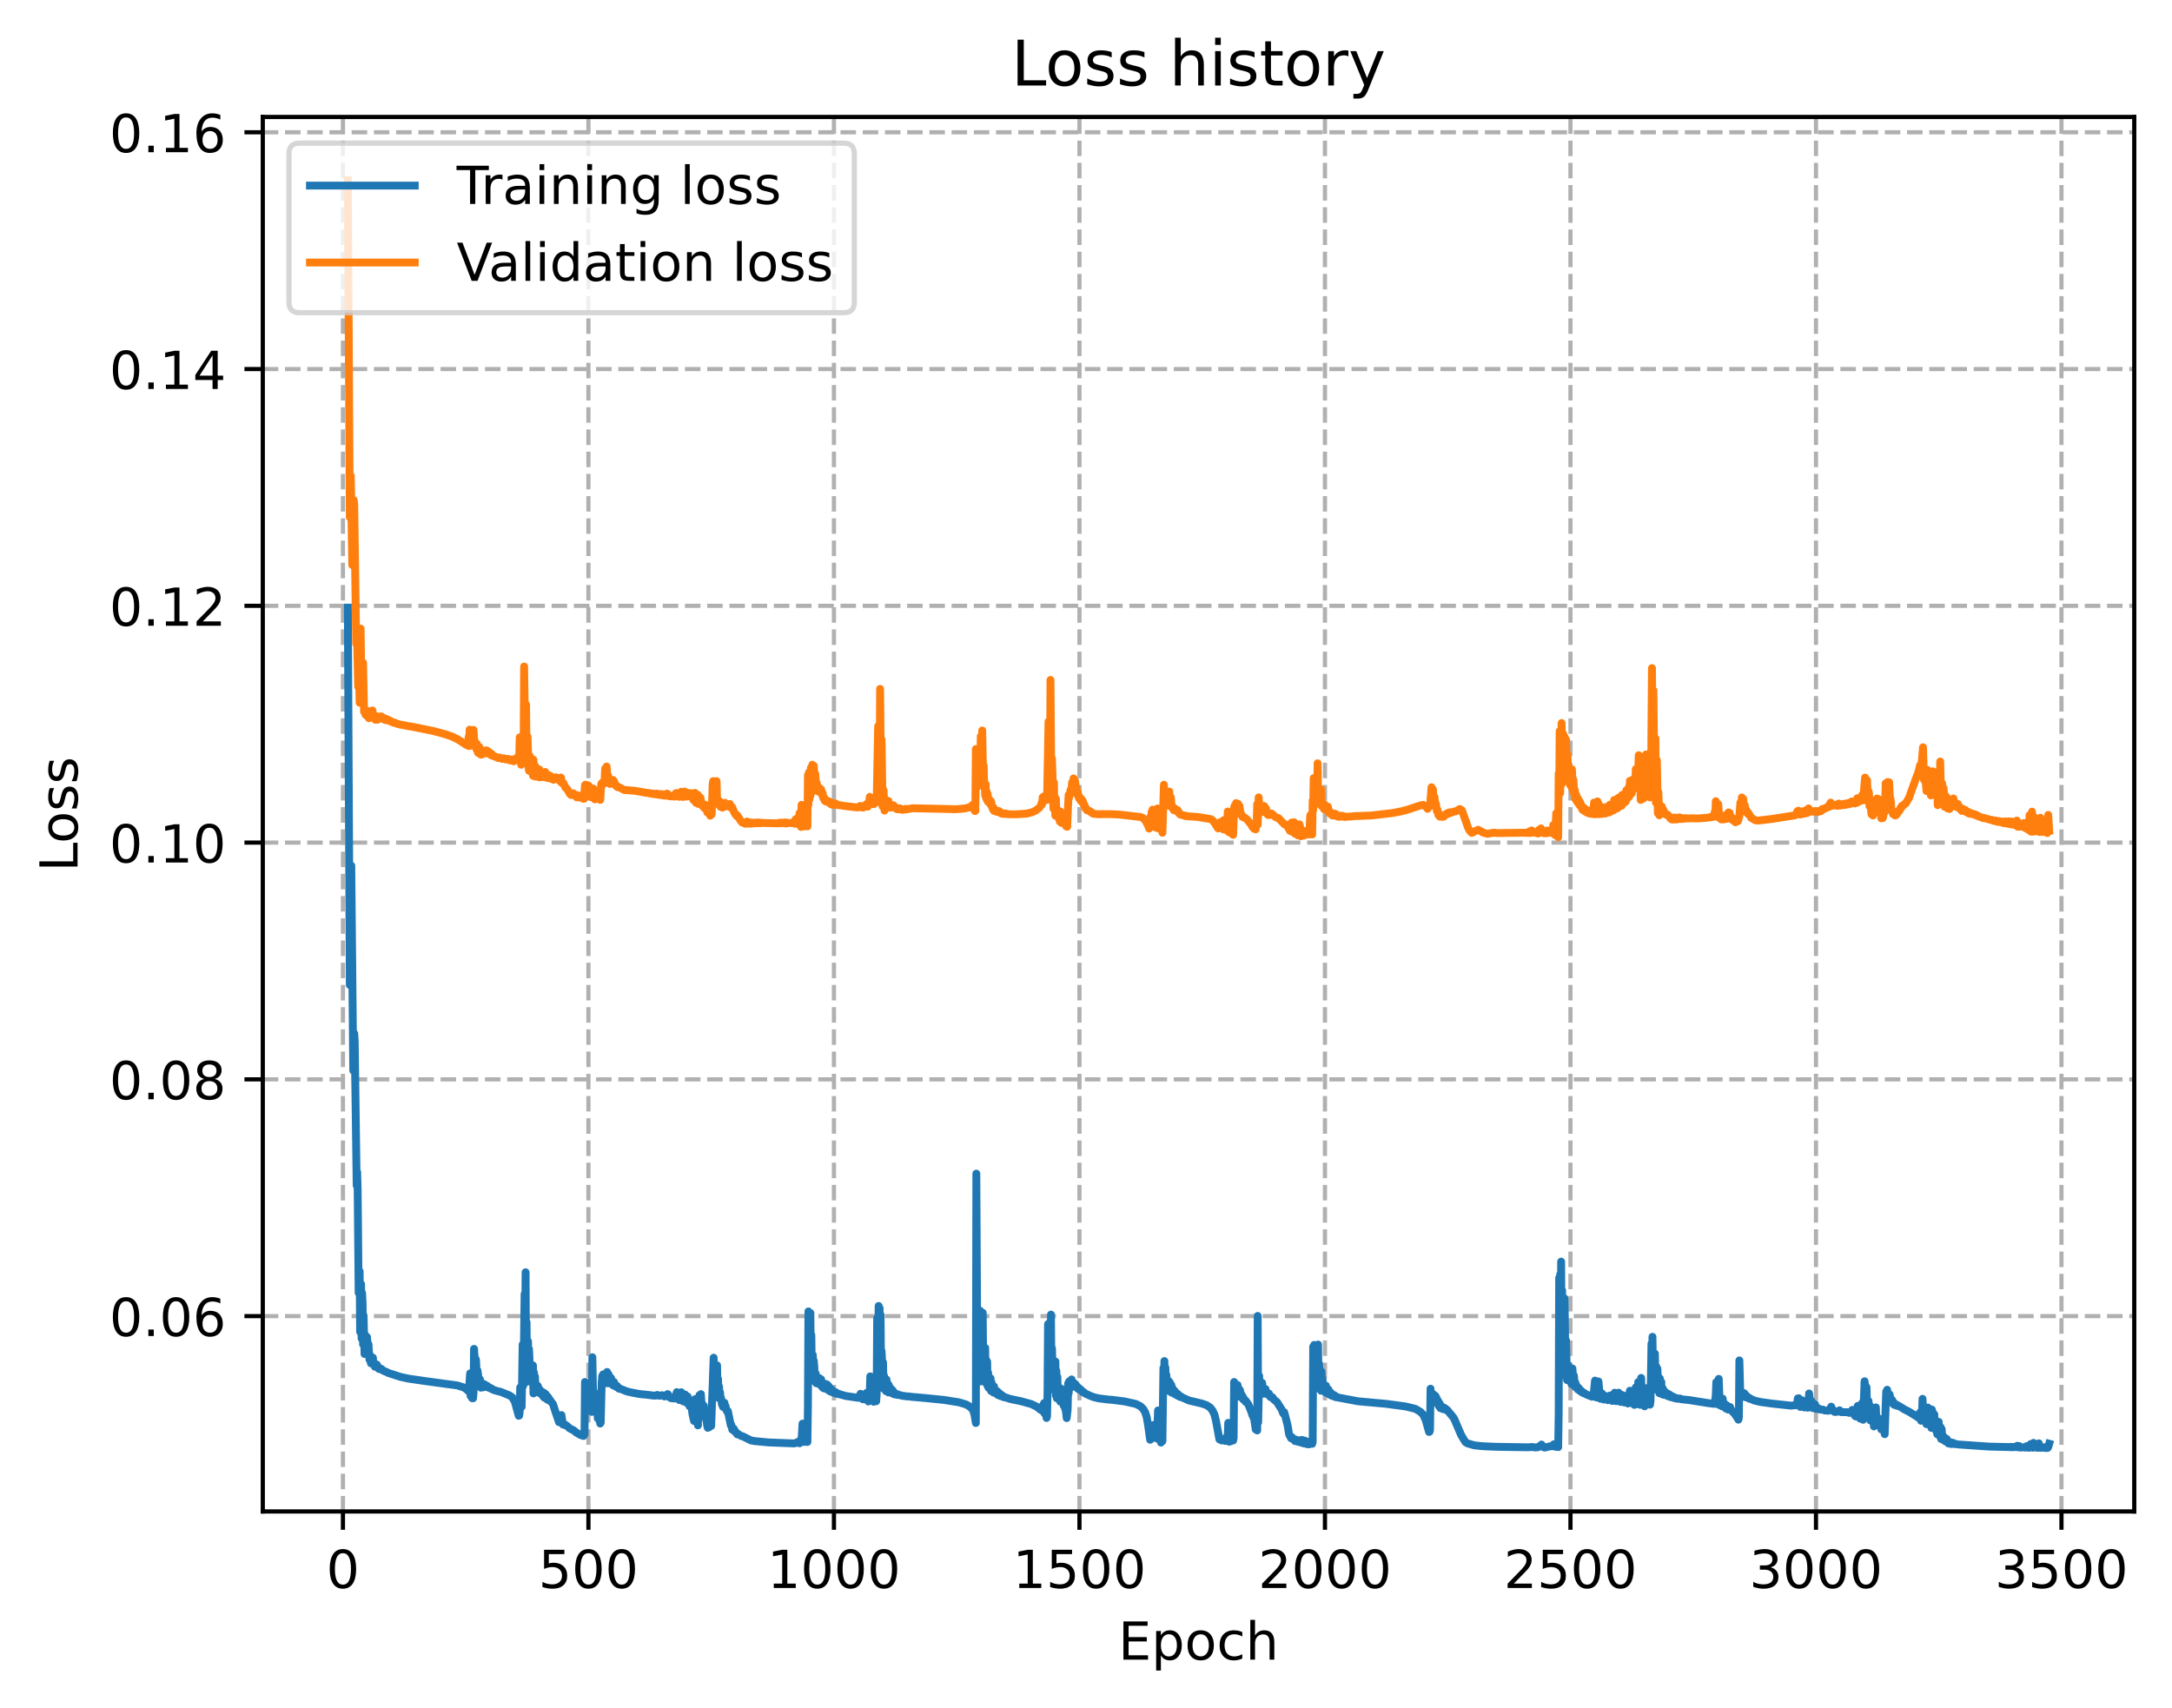 <?xml version="1.0" encoding="utf-8" standalone="no"?>
<!DOCTYPE svg PUBLIC "-//W3C//DTD SVG 1.1//EN"
  "http://www.w3.org/Graphics/SVG/1.1/DTD/svg11.dtd">
<!-- Created with matplotlib (https://matplotlib.org/) -->
<svg height="325.986pt" version="1.1" viewBox="0 0 414.464 325.986" width="414.464pt" xmlns="http://www.w3.org/2000/svg" xmlns:xlink="http://www.w3.org/1999/xlink">
 <defs>
  <style type="text/css">
*{stroke-linecap:butt;stroke-linejoin:round;}
  </style>
 </defs>
 <g id="figure_1">
  <g id="patch_1">
   <path d="M 0 325.986 
L 414.464 325.986 
L 414.464 0 
L 0 0 
z
" style="fill:#ffffff;"/>
  </g>
  <g id="axes_1">
   <g id="patch_2">
    <path d="M 50.144 288.43 
L 407.264 288.43 
L 407.264 22.318 
L 50.144 22.318 
z
" style="fill:#ffffff;"/>
   </g>
   <g id="matplotlib.axis_1">
    <g id="xtick_1">
     <g id="line2d_1">
      <path clip-path="url(#p8aee11bc6b)" d="M 65.44 288.43 
L 65.44 22.318 
" style="fill:none;stroke:#b0b0b0;stroke-dasharray:2.96,1.28;stroke-dashoffset:0;stroke-width:0.8;"/>
     </g>
     <g id="line2d_2">
      <defs>
       <path d="M 0 0 
L 0 3.5 
" id="m8261383e81" style="stroke:#000000;stroke-width:0.8;"/>
      </defs>
      <g>
       <use style="stroke:#000000;stroke-width:0.8;" x="65.44" xlink:href="#m8261383e81" y="288.43"/>
      </g>
     </g>
     <g id="text_1">
      <!-- 0 -->
      <defs>
       <path d="M 31.781 66.406 
Q 24.172 66.406 20.328 58.906 
Q 16.5 51.422 16.5 36.375 
Q 16.5 21.391 20.328 13.891 
Q 24.172 6.391 31.781 6.391 
Q 39.453 6.391 43.281 13.891 
Q 47.125 21.391 47.125 36.375 
Q 47.125 51.422 43.281 58.906 
Q 39.453 66.406 31.781 66.406 
z
M 31.781 74.219 
Q 44.047 74.219 50.516 64.516 
Q 56.984 54.828 56.984 36.375 
Q 56.984 17.969 50.516 8.266 
Q 44.047 -1.422 31.781 -1.422 
Q 19.531 -1.422 13.062 8.266 
Q 6.594 17.969 6.594 36.375 
Q 6.594 54.828 13.062 64.516 
Q 19.531 74.219 31.781 74.219 
z
" id="DejaVuSans-48"/>
      </defs>
      <g transform="translate(62.258 303.029)scale(0.1 -0.1)">
       <use xlink:href="#DejaVuSans-48"/>
      </g>
     </g>
    </g>
    <g id="xtick_2">
     <g id="line2d_3">
      <path clip-path="url(#p8aee11bc6b)" d="M 112.287 288.43 
L 112.287 22.318 
" style="fill:none;stroke:#b0b0b0;stroke-dasharray:2.96,1.28;stroke-dashoffset:0;stroke-width:0.8;"/>
     </g>
     <g id="line2d_4">
      <g>
       <use style="stroke:#000000;stroke-width:0.8;" x="112.287" xlink:href="#m8261383e81" y="288.43"/>
      </g>
     </g>
     <g id="text_2">
      <!-- 500 -->
      <defs>
       <path d="M 10.797 72.906 
L 49.516 72.906 
L 49.516 64.594 
L 19.828 64.594 
L 19.828 46.734 
Q 21.969 47.469 24.109 47.828 
Q 26.266 48.188 28.422 48.188 
Q 40.625 48.188 47.75 41.5 
Q 54.891 34.812 54.891 23.391 
Q 54.891 11.625 47.562 5.094 
Q 40.234 -1.422 26.906 -1.422 
Q 22.312 -1.422 17.547 -0.641 
Q 12.797 0.141 7.719 1.703 
L 7.719 11.625 
Q 12.109 9.234 16.797 8.062 
Q 21.484 6.891 26.703 6.891 
Q 35.156 6.891 40.078 11.328 
Q 45.016 15.766 45.016 23.391 
Q 45.016 31 40.078 35.438 
Q 35.156 39.891 26.703 39.891 
Q 22.75 39.891 18.812 39.016 
Q 14.891 38.141 10.797 36.281 
z
" id="DejaVuSans-53"/>
      </defs>
      <g transform="translate(102.743 303.029)scale(0.1 -0.1)">
       <use xlink:href="#DejaVuSans-53"/>
       <use x="63.623" xlink:href="#DejaVuSans-48"/>
       <use x="127.246" xlink:href="#DejaVuSans-48"/>
      </g>
     </g>
    </g>
    <g id="xtick_3">
     <g id="line2d_5">
      <path clip-path="url(#p8aee11bc6b)" d="M 159.135 288.43 
L 159.135 22.318 
" style="fill:none;stroke:#b0b0b0;stroke-dasharray:2.96,1.28;stroke-dashoffset:0;stroke-width:0.8;"/>
     </g>
     <g id="line2d_6">
      <g>
       <use style="stroke:#000000;stroke-width:0.8;" x="159.135" xlink:href="#m8261383e81" y="288.43"/>
      </g>
     </g>
     <g id="text_3">
      <!-- 1000 -->
      <defs>
       <path d="M 12.406 8.297 
L 28.516 8.297 
L 28.516 63.922 
L 10.984 60.406 
L 10.984 69.391 
L 28.422 72.906 
L 38.281 72.906 
L 38.281 8.297 
L 54.391 8.297 
L 54.391 0 
L 12.406 0 
z
" id="DejaVuSans-49"/>
      </defs>
      <g transform="translate(146.41 303.029)scale(0.1 -0.1)">
       <use xlink:href="#DejaVuSans-49"/>
       <use x="63.623" xlink:href="#DejaVuSans-48"/>
       <use x="127.246" xlink:href="#DejaVuSans-48"/>
       <use x="190.869" xlink:href="#DejaVuSans-48"/>
      </g>
     </g>
    </g>
    <g id="xtick_4">
     <g id="line2d_7">
      <path clip-path="url(#p8aee11bc6b)" d="M 205.983 288.43 
L 205.983 22.318 
" style="fill:none;stroke:#b0b0b0;stroke-dasharray:2.96,1.28;stroke-dashoffset:0;stroke-width:0.8;"/>
     </g>
     <g id="line2d_8">
      <g>
       <use style="stroke:#000000;stroke-width:0.8;" x="205.983" xlink:href="#m8261383e81" y="288.43"/>
      </g>
     </g>
     <g id="text_4">
      <!-- 1500 -->
      <g transform="translate(193.258 303.029)scale(0.1 -0.1)">
       <use xlink:href="#DejaVuSans-49"/>
       <use x="63.623" xlink:href="#DejaVuSans-53"/>
       <use x="127.246" xlink:href="#DejaVuSans-48"/>
       <use x="190.869" xlink:href="#DejaVuSans-48"/>
      </g>
     </g>
    </g>
    <g id="xtick_5">
     <g id="line2d_9">
      <path clip-path="url(#p8aee11bc6b)" d="M 252.83 288.43 
L 252.83 22.318 
" style="fill:none;stroke:#b0b0b0;stroke-dasharray:2.96,1.28;stroke-dashoffset:0;stroke-width:0.8;"/>
     </g>
     <g id="line2d_10">
      <g>
       <use style="stroke:#000000;stroke-width:0.8;" x="252.83" xlink:href="#m8261383e81" y="288.43"/>
      </g>
     </g>
     <g id="text_5">
      <!-- 2000 -->
      <defs>
       <path d="M 19.188 8.297 
L 53.609 8.297 
L 53.609 0 
L 7.328 0 
L 7.328 8.297 
Q 12.938 14.109 22.625 23.891 
Q 32.328 33.688 34.812 36.531 
Q 39.547 41.844 41.422 45.531 
Q 43.312 49.219 43.312 52.781 
Q 43.312 58.594 39.234 62.25 
Q 35.156 65.922 28.609 65.922 
Q 23.969 65.922 18.812 64.312 
Q 13.672 62.703 7.812 59.422 
L 7.812 69.391 
Q 13.766 71.781 18.938 73 
Q 24.125 74.219 28.422 74.219 
Q 39.75 74.219 46.484 68.547 
Q 53.219 62.891 53.219 53.422 
Q 53.219 48.922 51.531 44.891 
Q 49.859 40.875 45.406 35.406 
Q 44.188 33.984 37.641 27.219 
Q 31.109 20.453 19.188 8.297 
z
" id="DejaVuSans-50"/>
      </defs>
      <g transform="translate(240.105 303.029)scale(0.1 -0.1)">
       <use xlink:href="#DejaVuSans-50"/>
       <use x="63.623" xlink:href="#DejaVuSans-48"/>
       <use x="127.246" xlink:href="#DejaVuSans-48"/>
       <use x="190.869" xlink:href="#DejaVuSans-48"/>
      </g>
     </g>
    </g>
    <g id="xtick_6">
     <g id="line2d_11">
      <path clip-path="url(#p8aee11bc6b)" d="M 299.678 288.43 
L 299.678 22.318 
" style="fill:none;stroke:#b0b0b0;stroke-dasharray:2.96,1.28;stroke-dashoffset:0;stroke-width:0.8;"/>
     </g>
     <g id="line2d_12">
      <g>
       <use style="stroke:#000000;stroke-width:0.8;" x="299.678" xlink:href="#m8261383e81" y="288.43"/>
      </g>
     </g>
     <g id="text_6">
      <!-- 2500 -->
      <g transform="translate(286.953 303.029)scale(0.1 -0.1)">
       <use xlink:href="#DejaVuSans-50"/>
       <use x="63.623" xlink:href="#DejaVuSans-53"/>
       <use x="127.246" xlink:href="#DejaVuSans-48"/>
       <use x="190.869" xlink:href="#DejaVuSans-48"/>
      </g>
     </g>
    </g>
    <g id="xtick_7">
     <g id="line2d_13">
      <path clip-path="url(#p8aee11bc6b)" d="M 346.526 288.43 
L 346.526 22.318 
" style="fill:none;stroke:#b0b0b0;stroke-dasharray:2.96,1.28;stroke-dashoffset:0;stroke-width:0.8;"/>
     </g>
     <g id="line2d_14">
      <g>
       <use style="stroke:#000000;stroke-width:0.8;" x="346.526" xlink:href="#m8261383e81" y="288.43"/>
      </g>
     </g>
     <g id="text_7">
      <!-- 3000 -->
      <defs>
       <path d="M 40.578 39.312 
Q 47.656 37.797 51.625 33 
Q 55.609 28.219 55.609 21.188 
Q 55.609 10.406 48.188 4.484 
Q 40.766 -1.422 27.094 -1.422 
Q 22.516 -1.422 17.656 -0.516 
Q 12.797 0.391 7.625 2.203 
L 7.625 11.719 
Q 11.719 9.328 16.594 8.109 
Q 21.484 6.891 26.812 6.891 
Q 36.078 6.891 40.938 10.547 
Q 45.797 14.203 45.797 21.188 
Q 45.797 27.641 41.281 31.266 
Q 36.766 34.906 28.719 34.906 
L 20.219 34.906 
L 20.219 43.016 
L 29.109 43.016 
Q 36.375 43.016 40.234 45.922 
Q 44.094 48.828 44.094 54.297 
Q 44.094 59.906 40.109 62.906 
Q 36.141 65.922 28.719 65.922 
Q 24.656 65.922 20.016 65.031 
Q 15.375 64.156 9.812 62.312 
L 9.812 71.094 
Q 15.438 72.656 20.344 73.438 
Q 25.25 74.219 29.594 74.219 
Q 40.828 74.219 47.359 69.109 
Q 53.906 64.016 53.906 55.328 
Q 53.906 49.266 50.438 45.094 
Q 46.969 40.922 40.578 39.312 
z
" id="DejaVuSans-51"/>
      </defs>
      <g transform="translate(333.801 303.029)scale(0.1 -0.1)">
       <use xlink:href="#DejaVuSans-51"/>
       <use x="63.623" xlink:href="#DejaVuSans-48"/>
       <use x="127.246" xlink:href="#DejaVuSans-48"/>
       <use x="190.869" xlink:href="#DejaVuSans-48"/>
      </g>
     </g>
    </g>
    <g id="xtick_8">
     <g id="line2d_15">
      <path clip-path="url(#p8aee11bc6b)" d="M 393.373 288.43 
L 393.373 22.318 
" style="fill:none;stroke:#b0b0b0;stroke-dasharray:2.96,1.28;stroke-dashoffset:0;stroke-width:0.8;"/>
     </g>
     <g id="line2d_16">
      <g>
       <use style="stroke:#000000;stroke-width:0.8;" x="393.373" xlink:href="#m8261383e81" y="288.43"/>
      </g>
     </g>
     <g id="text_8">
      <!-- 3500 -->
      <g transform="translate(380.648 303.029)scale(0.1 -0.1)">
       <use xlink:href="#DejaVuSans-51"/>
       <use x="63.623" xlink:href="#DejaVuSans-53"/>
       <use x="127.246" xlink:href="#DejaVuSans-48"/>
       <use x="190.869" xlink:href="#DejaVuSans-48"/>
      </g>
     </g>
    </g>
    <g id="text_9">
     <!-- Epoch -->
     <defs>
      <path d="M 9.812 72.906 
L 55.906 72.906 
L 55.906 64.594 
L 19.672 64.594 
L 19.672 43.016 
L 54.391 43.016 
L 54.391 34.719 
L 19.672 34.719 
L 19.672 8.297 
L 56.781 8.297 
L 56.781 0 
L 9.812 0 
z
" id="DejaVuSans-69"/>
      <path d="M 18.109 8.203 
L 18.109 -20.797 
L 9.078 -20.797 
L 9.078 54.688 
L 18.109 54.688 
L 18.109 46.391 
Q 20.953 51.266 25.266 53.625 
Q 29.594 56 35.594 56 
Q 45.562 56 51.781 48.094 
Q 58.016 40.188 58.016 27.297 
Q 58.016 14.406 51.781 6.484 
Q 45.562 -1.422 35.594 -1.422 
Q 29.594 -1.422 25.266 0.953 
Q 20.953 3.328 18.109 8.203 
z
M 48.688 27.297 
Q 48.688 37.203 44.609 42.844 
Q 40.531 48.484 33.406 48.484 
Q 26.266 48.484 22.188 42.844 
Q 18.109 37.203 18.109 27.297 
Q 18.109 17.391 22.188 11.75 
Q 26.266 6.109 33.406 6.109 
Q 40.531 6.109 44.609 11.75 
Q 48.688 17.391 48.688 27.297 
z
" id="DejaVuSans-112"/>
      <path d="M 30.609 48.391 
Q 23.391 48.391 19.188 42.75 
Q 14.984 37.109 14.984 27.297 
Q 14.984 17.484 19.156 11.844 
Q 23.344 6.203 30.609 6.203 
Q 37.797 6.203 41.984 11.859 
Q 46.188 17.531 46.188 27.297 
Q 46.188 37.016 41.984 42.703 
Q 37.797 48.391 30.609 48.391 
z
M 30.609 56 
Q 42.328 56 49.016 48.375 
Q 55.719 40.766 55.719 27.297 
Q 55.719 13.875 49.016 6.219 
Q 42.328 -1.422 30.609 -1.422 
Q 18.844 -1.422 12.172 6.219 
Q 5.516 13.875 5.516 27.297 
Q 5.516 40.766 12.172 48.375 
Q 18.844 56 30.609 56 
z
" id="DejaVuSans-111"/>
      <path d="M 48.781 52.594 
L 48.781 44.188 
Q 44.969 46.297 41.141 47.344 
Q 37.312 48.391 33.406 48.391 
Q 24.656 48.391 19.812 42.844 
Q 14.984 37.312 14.984 27.297 
Q 14.984 17.281 19.812 11.734 
Q 24.656 6.203 33.406 6.203 
Q 37.312 6.203 41.141 7.25 
Q 44.969 8.297 48.781 10.406 
L 48.781 2.094 
Q 45.016 0.344 40.984 -0.531 
Q 36.969 -1.422 32.422 -1.422 
Q 20.062 -1.422 12.781 6.344 
Q 5.516 14.109 5.516 27.297 
Q 5.516 40.672 12.859 48.328 
Q 20.219 56 33.016 56 
Q 37.156 56 41.109 55.141 
Q 45.062 54.297 48.781 52.594 
z
" id="DejaVuSans-99"/>
      <path d="M 54.891 33.016 
L 54.891 0 
L 45.906 0 
L 45.906 32.719 
Q 45.906 40.484 42.875 44.328 
Q 39.844 48.188 33.797 48.188 
Q 26.516 48.188 22.312 43.547 
Q 18.109 38.922 18.109 30.906 
L 18.109 0 
L 9.078 0 
L 9.078 75.984 
L 18.109 75.984 
L 18.109 46.188 
Q 21.344 51.125 25.703 53.562 
Q 30.078 56 35.797 56 
Q 45.219 56 50.047 50.172 
Q 54.891 44.344 54.891 33.016 
z
" id="DejaVuSans-104"/>
     </defs>
     <g transform="translate(213.393 316.707)scale(0.1 -0.1)">
      <use xlink:href="#DejaVuSans-69"/>
      <use x="63.184" xlink:href="#DejaVuSans-112"/>
      <use x="126.66" xlink:href="#DejaVuSans-111"/>
      <use x="187.842" xlink:href="#DejaVuSans-99"/>
      <use x="242.822" xlink:href="#DejaVuSans-104"/>
     </g>
    </g>
   </g>
   <g id="matplotlib.axis_2">
    <g id="ytick_1">
     <g id="line2d_17">
      <path clip-path="url(#p8aee11bc6b)" d="M 50.144 251.153 
L 407.264 251.153 
" style="fill:none;stroke:#b0b0b0;stroke-dasharray:2.96,1.28;stroke-dashoffset:0;stroke-width:0.8;"/>
     </g>
     <g id="line2d_18">
      <defs>
       <path d="M 0 0 
L -3.5 0 
" id="m5fbcc7bfb5" style="stroke:#000000;stroke-width:0.8;"/>
      </defs>
      <g>
       <use style="stroke:#000000;stroke-width:0.8;" x="50.144" xlink:href="#m5fbcc7bfb5" y="251.153"/>
      </g>
     </g>
     <g id="text_10">
      <!-- 0.06 -->
      <defs>
       <path d="M 10.688 12.406 
L 21 12.406 
L 21 0 
L 10.688 0 
z
" id="DejaVuSans-46"/>
       <path d="M 33.016 40.375 
Q 26.375 40.375 22.484 35.828 
Q 18.609 31.297 18.609 23.391 
Q 18.609 15.531 22.484 10.953 
Q 26.375 6.391 33.016 6.391 
Q 39.656 6.391 43.531 10.953 
Q 47.406 15.531 47.406 23.391 
Q 47.406 31.297 43.531 35.828 
Q 39.656 40.375 33.016 40.375 
z
M 52.594 71.297 
L 52.594 62.312 
Q 48.875 64.062 45.094 64.984 
Q 41.312 65.922 37.594 65.922 
Q 27.828 65.922 22.672 59.328 
Q 17.531 52.734 16.797 39.406 
Q 19.672 43.656 24.016 45.922 
Q 28.375 48.188 33.594 48.188 
Q 44.578 48.188 50.953 41.516 
Q 57.328 34.859 57.328 23.391 
Q 57.328 12.156 50.688 5.359 
Q 44.047 -1.422 33.016 -1.422 
Q 20.359 -1.422 13.672 8.266 
Q 6.984 17.969 6.984 36.375 
Q 6.984 53.656 15.188 63.938 
Q 23.391 74.219 37.203 74.219 
Q 40.922 74.219 44.703 73.484 
Q 48.484 72.75 52.594 71.297 
z
" id="DejaVuSans-54"/>
      </defs>
      <g transform="translate(20.878 254.953)scale(0.1 -0.1)">
       <use xlink:href="#DejaVuSans-48"/>
       <use x="63.623" xlink:href="#DejaVuSans-46"/>
       <use x="95.41" xlink:href="#DejaVuSans-48"/>
       <use x="159.033" xlink:href="#DejaVuSans-54"/>
      </g>
     </g>
    </g>
    <g id="ytick_2">
     <g id="line2d_19">
      <path clip-path="url(#p8aee11bc6b)" d="M 50.144 205.972 
L 407.264 205.972 
" style="fill:none;stroke:#b0b0b0;stroke-dasharray:2.96,1.28;stroke-dashoffset:0;stroke-width:0.8;"/>
     </g>
     <g id="line2d_20">
      <g>
       <use style="stroke:#000000;stroke-width:0.8;" x="50.144" xlink:href="#m5fbcc7bfb5" y="205.972"/>
      </g>
     </g>
     <g id="text_11">
      <!-- 0.08 -->
      <defs>
       <path d="M 31.781 34.625 
Q 24.75 34.625 20.719 30.859 
Q 16.703 27.094 16.703 20.516 
Q 16.703 13.922 20.719 10.156 
Q 24.75 6.391 31.781 6.391 
Q 38.812 6.391 42.859 10.172 
Q 46.922 13.969 46.922 20.516 
Q 46.922 27.094 42.891 30.859 
Q 38.875 34.625 31.781 34.625 
z
M 21.922 38.812 
Q 15.578 40.375 12.031 44.719 
Q 8.5 49.078 8.5 55.328 
Q 8.5 64.062 14.719 69.141 
Q 20.953 74.219 31.781 74.219 
Q 42.672 74.219 48.875 69.141 
Q 55.078 64.062 55.078 55.328 
Q 55.078 49.078 51.531 44.719 
Q 48 40.375 41.703 38.812 
Q 48.828 37.156 52.797 32.312 
Q 56.781 27.484 56.781 20.516 
Q 56.781 9.906 50.312 4.234 
Q 43.844 -1.422 31.781 -1.422 
Q 19.734 -1.422 13.25 4.234 
Q 6.781 9.906 6.781 20.516 
Q 6.781 27.484 10.781 32.312 
Q 14.797 37.156 21.922 38.812 
z
M 18.312 54.391 
Q 18.312 48.734 21.844 45.562 
Q 25.391 42.391 31.781 42.391 
Q 38.141 42.391 41.719 45.562 
Q 45.312 48.734 45.312 54.391 
Q 45.312 60.062 41.719 63.234 
Q 38.141 66.406 31.781 66.406 
Q 25.391 66.406 21.844 63.234 
Q 18.312 60.062 18.312 54.391 
z
" id="DejaVuSans-56"/>
      </defs>
      <g transform="translate(20.878 209.771)scale(0.1 -0.1)">
       <use xlink:href="#DejaVuSans-48"/>
       <use x="63.623" xlink:href="#DejaVuSans-46"/>
       <use x="95.41" xlink:href="#DejaVuSans-48"/>
       <use x="159.033" xlink:href="#DejaVuSans-56"/>
      </g>
     </g>
    </g>
    <g id="ytick_3">
     <g id="line2d_21">
      <path clip-path="url(#p8aee11bc6b)" d="M 50.144 160.791 
L 407.264 160.791 
" style="fill:none;stroke:#b0b0b0;stroke-dasharray:2.96,1.28;stroke-dashoffset:0;stroke-width:0.8;"/>
     </g>
     <g id="line2d_22">
      <g>
       <use style="stroke:#000000;stroke-width:0.8;" x="50.144" xlink:href="#m5fbcc7bfb5" y="160.791"/>
      </g>
     </g>
     <g id="text_12">
      <!-- 0.10 -->
      <g transform="translate(20.878 164.59)scale(0.1 -0.1)">
       <use xlink:href="#DejaVuSans-48"/>
       <use x="63.623" xlink:href="#DejaVuSans-46"/>
       <use x="95.41" xlink:href="#DejaVuSans-49"/>
       <use x="159.033" xlink:href="#DejaVuSans-48"/>
      </g>
     </g>
    </g>
    <g id="ytick_4">
     <g id="line2d_23">
      <path clip-path="url(#p8aee11bc6b)" d="M 50.144 115.61 
L 407.264 115.61 
" style="fill:none;stroke:#b0b0b0;stroke-dasharray:2.96,1.28;stroke-dashoffset:0;stroke-width:0.8;"/>
     </g>
     <g id="line2d_24">
      <g>
       <use style="stroke:#000000;stroke-width:0.8;" x="50.144" xlink:href="#m5fbcc7bfb5" y="115.61"/>
      </g>
     </g>
     <g id="text_13">
      <!-- 0.12 -->
      <g transform="translate(20.878 119.409)scale(0.1 -0.1)">
       <use xlink:href="#DejaVuSans-48"/>
       <use x="63.623" xlink:href="#DejaVuSans-46"/>
       <use x="95.41" xlink:href="#DejaVuSans-49"/>
       <use x="159.033" xlink:href="#DejaVuSans-50"/>
      </g>
     </g>
    </g>
    <g id="ytick_5">
     <g id="line2d_25">
      <path clip-path="url(#p8aee11bc6b)" d="M 50.144 70.428 
L 407.264 70.428 
" style="fill:none;stroke:#b0b0b0;stroke-dasharray:2.96,1.28;stroke-dashoffset:0;stroke-width:0.8;"/>
     </g>
     <g id="line2d_26">
      <g>
       <use style="stroke:#000000;stroke-width:0.8;" x="50.144" xlink:href="#m5fbcc7bfb5" y="70.428"/>
      </g>
     </g>
     <g id="text_14">
      <!-- 0.14 -->
      <defs>
       <path d="M 37.797 64.312 
L 12.891 25.391 
L 37.797 25.391 
z
M 35.203 72.906 
L 47.609 72.906 
L 47.609 25.391 
L 58.016 25.391 
L 58.016 17.188 
L 47.609 17.188 
L 47.609 0 
L 37.797 0 
L 37.797 17.188 
L 4.891 17.188 
L 4.891 26.703 
z
" id="DejaVuSans-52"/>
      </defs>
      <g transform="translate(20.878 74.228)scale(0.1 -0.1)">
       <use xlink:href="#DejaVuSans-48"/>
       <use x="63.623" xlink:href="#DejaVuSans-46"/>
       <use x="95.41" xlink:href="#DejaVuSans-49"/>
       <use x="159.033" xlink:href="#DejaVuSans-52"/>
      </g>
     </g>
    </g>
    <g id="ytick_6">
     <g id="line2d_27">
      <path clip-path="url(#p8aee11bc6b)" d="M 50.144 25.247 
L 407.264 25.247 
" style="fill:none;stroke:#b0b0b0;stroke-dasharray:2.96,1.28;stroke-dashoffset:0;stroke-width:0.8;"/>
     </g>
     <g id="line2d_28">
      <g>
       <use style="stroke:#000000;stroke-width:0.8;" x="50.144" xlink:href="#m5fbcc7bfb5" y="25.247"/>
      </g>
     </g>
     <g id="text_15">
      <!-- 0.16 -->
      <g transform="translate(20.878 29.046)scale(0.1 -0.1)">
       <use xlink:href="#DejaVuSans-48"/>
       <use x="63.623" xlink:href="#DejaVuSans-46"/>
       <use x="95.41" xlink:href="#DejaVuSans-49"/>
       <use x="159.033" xlink:href="#DejaVuSans-54"/>
      </g>
     </g>
    </g>
    <g id="text_16">
     <!-- Loss -->
     <defs>
      <path d="M 9.812 72.906 
L 19.672 72.906 
L 19.672 8.297 
L 55.172 8.297 
L 55.172 0 
L 9.812 0 
z
" id="DejaVuSans-76"/>
      <path d="M 44.281 53.078 
L 44.281 44.578 
Q 40.484 46.531 36.375 47.5 
Q 32.281 48.484 27.875 48.484 
Q 21.188 48.484 17.844 46.438 
Q 14.5 44.391 14.5 40.281 
Q 14.5 37.156 16.891 35.375 
Q 19.281 33.594 26.516 31.984 
L 29.594 31.297 
Q 39.156 29.25 43.188 25.516 
Q 47.219 21.781 47.219 15.094 
Q 47.219 7.469 41.188 3.016 
Q 35.156 -1.422 24.609 -1.422 
Q 20.219 -1.422 15.453 -0.562 
Q 10.688 0.297 5.422 2 
L 5.422 11.281 
Q 10.406 8.688 15.234 7.391 
Q 20.062 6.109 24.812 6.109 
Q 31.156 6.109 34.562 8.281 
Q 37.984 10.453 37.984 14.406 
Q 37.984 18.062 35.516 20.016 
Q 33.062 21.969 24.703 23.781 
L 21.578 24.516 
Q 13.234 26.266 9.516 29.906 
Q 5.812 33.547 5.812 39.891 
Q 5.812 47.609 11.281 51.797 
Q 16.75 56 26.812 56 
Q 31.781 56 36.172 55.266 
Q 40.578 54.547 44.281 53.078 
z
" id="DejaVuSans-115"/>
     </defs>
     <g transform="translate(14.798 166.341)rotate(-90)scale(0.1 -0.1)">
      <use xlink:href="#DejaVuSans-76"/>
      <use x="53.963" xlink:href="#DejaVuSans-111"/>
      <use x="115.145" xlink:href="#DejaVuSans-115"/>
      <use x="167.244" xlink:href="#DejaVuSans-115"/>
     </g>
    </g>
   </g>
   <g id="line2d_29">
    <path clip-path="url(#p8aee11bc6b)" d="M 66.376 115.957 
L 66.751 187.967 
L 66.845 183.261 
L 67.032 165.19 
L 67.407 204.302 
L 67.501 200.678 
L 67.595 197.223 
L 67.688 198.697 
L 68.063 226.234 
L 68.157 223.643 
L 68.25 227.029 
L 68.438 246.721 
L 68.625 242.586 
L 68.719 254.169 
L 68.813 253.197 
L 68.906 245.059 
L 69 255.419 
L 69.094 246.745 
L 69.187 248.693 
L 69.281 256.54 
L 69.375 251.043 
L 69.562 258.377 
L 69.656 254.715 
L 69.843 257.854 
L 70.031 255.146 
L 70.218 257.534 
L 70.312 256.525 
L 70.499 259.449 
L 70.593 258.571 
L 70.78 260.167 
L 70.874 258.945 
L 71.061 259.66 
L 71.155 259.083 
L 71.249 260.279 
L 71.342 260.02 
L 71.53 260.809 
L 71.623 260.35 
L 71.811 260.638 
L 71.905 260.4 
L 72.092 260.81 
L 72.186 260.863 
L 72.279 261.225 
L 72.373 261.088 
L 72.56 261.267 
L 72.654 261.166 
L 72.748 261.362 
L 72.841 261.27 
L 73.029 261.494 
L 73.404 261.695 
L 73.591 261.739 
L 74.059 261.985 
L 74.341 262.075 
L 76.402 262.744 
L 77.901 263.074 
L 80.993 263.528 
L 87.271 264.382 
L 88.489 264.768 
L 89.051 265.135 
L 89.426 265.515 
L 89.613 263.539 
L 89.707 262.081 
L 89.8 266.394 
L 89.988 263.862 
L 90.081 266.809 
L 90.175 263.328 
L 90.269 266.831 
L 90.362 265.734 
L 90.456 257.407 
L 90.55 258.824 
L 90.644 263.002 
L 90.737 259.273 
L 90.831 259.5 
L 91.018 263.626 
L 91.112 261.524 
L 91.206 262.112 
L 91.393 264.343 
L 91.581 263.215 
L 91.768 264.812 
L 91.955 263.964 
L 92.049 264.006 
L 92.143 264.201 
L 92.236 264.738 
L 92.424 264.141 
L 92.799 264.675 
L 92.986 264.471 
L 93.173 264.74 
L 93.361 264.867 
L 93.454 264.793 
L 93.736 265.023 
L 93.829 264.981 
L 94.11 265.22 
L 94.954 265.471 
L 95.516 265.595 
L 97.202 266.273 
L 97.764 266.664 
L 98.233 267.454 
L 98.608 268.821 
L 98.982 270.173 
L 99.076 270.127 
L 99.17 269.356 
L 99.264 264.765 
L 99.357 265.812 
L 99.451 268.566 
L 99.545 268.453 
L 99.732 256.576 
L 99.826 264.485 
L 99.919 261.148 
L 100.107 246.936 
L 100.201 255.476 
L 100.294 242.785 
L 100.388 260.797 
L 100.482 252.299 
L 100.575 263.675 
L 100.763 255.973 
L 100.856 263.44 
L 100.95 257.449 
L 101.137 261.568 
L 101.231 261.235 
L 101.419 263.13 
L 101.512 260.63 
L 101.606 263.954 
L 101.7 260.562 
L 101.793 265.91 
L 101.887 261.892 
L 101.981 265.154 
L 102.074 262.657 
L 102.168 264.39 
L 102.262 264.063 
L 102.356 264.904 
L 102.449 264.517 
L 102.543 265.333 
L 102.637 264.492 
L 102.73 265.526 
L 102.824 264.984 
L 102.918 265.834 
L 103.011 265.172 
L 103.105 265.901 
L 103.199 265.436 
L 103.292 266.051 
L 103.386 265.637 
L 103.48 266.239 
L 103.574 265.667 
L 103.667 266.506 
L 103.761 265.768 
L 103.855 266.705 
L 103.948 265.913 
L 104.042 266.736 
L 104.136 266.057 
L 104.229 266.929 
L 104.323 266.356 
L 104.417 267.069 
L 104.511 266.514 
L 104.604 267.158 
L 104.698 266.757 
L 104.792 267.268 
L 104.885 267.067 
L 105.073 267.347 
L 105.541 267.974 
L 105.916 269.182 
L 106.665 271.391 
L 106.853 271.366 
L 107.04 270.785 
L 107.134 270.032 
L 107.415 271.834 
L 107.509 271.688 
L 107.696 271.925 
L 107.79 271.843 
L 107.977 271.952 
L 108.352 272.24 
L 108.727 272.59 
L 109.476 272.957 
L 109.945 273.356 
L 110.788 273.845 
L 111.35 274.016 
L 111.538 273.739 
L 111.631 263.721 
L 111.725 264.525 
L 111.912 263.888 
L 112.006 264.451 
L 112.1 264.152 
L 112.194 264.878 
L 112.287 264.769 
L 112.568 265.229 
L 112.849 267.06 
L 112.943 269.428 
L 113.037 258.995 
L 113.224 268.66 
L 113.318 265.598 
L 113.412 269.101 
L 113.505 267.28 
L 113.599 269.378 
L 113.693 269.095 
L 113.88 267.789 
L 113.974 268.568 
L 114.067 270.684 
L 114.161 267.786 
L 114.349 270.741 
L 114.536 271.647 
L 114.63 271.485 
L 114.817 263.771 
L 114.911 262.578 
L 115.004 262.762 
L 115.098 262.262 
L 115.285 263.22 
L 115.379 262.698 
L 115.473 263.97 
L 115.66 262.2 
L 115.754 263.338 
L 115.848 261.813 
L 115.941 262.37 
L 116.035 263.978 
L 116.129 262.271 
L 116.222 263.689 
L 116.41 262.934 
L 116.504 263.869 
L 116.597 262.955 
L 116.785 264.058 
L 116.878 263.574 
L 116.972 264.348 
L 117.066 264.198 
L 117.159 263.721 
L 117.347 264.523 
L 117.44 264.25 
L 117.628 264.674 
L 117.722 264.451 
L 117.815 264.763 
L 117.909 264.73 
L 118.003 264.768 
L 118.096 265 
L 118.284 264.967 
L 118.471 265.065 
L 119.595 265.516 
L 120.439 265.715 
L 121.938 266.004 
L 123.905 266.211 
L 124.655 266.312 
L 125.123 266.326 
L 125.405 266.187 
L 125.873 266.357 
L 126.342 266.24 
L 126.81 266.485 
L 127.091 266.303 
L 127.372 266.033 
L 127.466 266.069 
L 127.747 266.63 
L 128.028 266.805 
L 128.684 266.876 
L 128.871 266.657 
L 129.152 265.656 
L 129.433 266.998 
L 129.621 267.17 
L 129.715 267.098 
L 129.902 266.333 
L 129.996 265.677 
L 130.37 267.422 
L 130.464 267.172 
L 130.652 266.088 
L 130.745 266.128 
L 131.026 267.701 
L 131.214 266.488 
L 131.401 267.465 
L 131.588 268.369 
L 131.682 268.347 
L 131.87 267.816 
L 132.151 269.915 
L 132.432 271.165 
L 132.619 266.998 
L 132.713 266.978 
L 132.9 270.959 
L 132.994 267.708 
L 133.181 271.997 
L 133.275 267.81 
L 133.369 270.023 
L 133.462 266.251 
L 133.556 266.847 
L 133.65 268.241 
L 133.743 266.035 
L 133.931 268.858 
L 134.025 267.924 
L 134.118 269.702 
L 134.212 269.433 
L 134.306 268.25 
L 134.493 270.507 
L 134.587 269.556 
L 134.962 272.131 
L 135.055 272.47 
L 135.243 272.268 
L 135.336 272.354 
L 135.43 272.171 
L 135.524 271.296 
L 135.617 272.12 
L 135.711 272.104 
L 136.18 259.088 
L 136.273 261.307 
L 136.367 260.873 
L 136.554 262.906 
L 136.648 261.67 
L 136.742 264.601 
L 136.835 260.554 
L 136.929 266.034 
L 137.023 263.165 
L 137.117 266.766 
L 137.21 264.603 
L 137.304 266.853 
L 137.398 265.698 
L 137.491 266.985 
L 137.585 266.749 
L 137.772 268.032 
L 137.866 267.853 
L 137.96 268.474 
L 138.053 267.725 
L 138.147 268.465 
L 138.241 267.692 
L 138.335 268.392 
L 138.428 268.276 
L 138.616 269.138 
L 138.709 269.063 
L 138.803 269.442 
L 138.897 269.28 
L 139.459 272.022 
L 139.553 271.902 
L 139.74 272.828 
L 139.927 272.887 
L 140.021 272.635 
L 140.208 273.181 
L 140.302 273.113 
L 140.677 273.709 
L 140.771 273.594 
L 141.426 274.026 
L 141.708 274.077 
L 143.3 274.877 
L 144.05 275.009 
L 146.767 275.262 
L 151.546 275.443 
L 151.827 275.382 
L 152.108 275.218 
L 152.576 275.422 
L 152.764 274.749 
L 152.857 275.048 
L 152.951 274.804 
L 153.138 271.666 
L 153.232 274.795 
L 153.326 274.542 
L 153.419 275.16 
L 153.513 274.512 
L 153.607 275.119 
L 153.701 274.992 
L 153.888 273.902 
L 153.982 275.176 
L 154.075 275.163 
L 154.169 268.364 
L 154.263 250.259 
L 154.356 262.735 
L 154.45 251.759 
L 154.544 260.904 
L 154.638 250.568 
L 154.731 261.422 
L 154.825 254.771 
L 154.919 262.268 
L 155.106 258.575 
L 155.2 263.473 
L 155.293 259.688 
L 155.387 260.849 
L 155.481 263.588 
L 155.668 262.129 
L 155.762 263.956 
L 155.949 262.876 
L 156.043 264.017 
L 156.137 262.917 
L 156.324 264.079 
L 156.418 263.028 
L 156.605 264.349 
L 156.699 263.226 
L 156.886 264.69 
L 156.98 263.919 
L 157.074 263.951 
L 157.167 264.923 
L 157.261 264.17 
L 157.355 264.213 
L 157.448 264.986 
L 157.542 264.09 
L 157.729 265.055 
L 157.823 264.205 
L 158.011 265.258 
L 158.104 264.48 
L 158.292 265.454 
L 158.385 264.872 
L 158.573 265.599 
L 158.666 265.165 
L 158.854 265.686 
L 158.948 265.38 
L 159.135 265.81 
L 159.229 265.586 
L 159.322 265.606 
L 159.416 265.894 
L 159.603 265.748 
L 159.791 266.009 
L 159.978 265.971 
L 160.166 266.074 
L 160.259 266.043 
L 160.54 266.168 
L 161.009 266.267 
L 161.29 266.375 
L 163.82 266.751 
L 164.007 266.387 
L 164.194 265.976 
L 164.382 266.425 
L 164.663 267.024 
L 164.944 266.991 
L 165.131 266.528 
L 165.319 265.827 
L 165.413 265.968 
L 165.694 267.44 
L 165.787 267.305 
L 165.881 266.746 
L 165.975 265.516 
L 166.068 262.649 
L 166.256 266.069 
L 166.349 263.633 
L 166.631 267.143 
L 166.724 267.496 
L 167.005 265.323 
L 167.193 267.395 
L 167.286 266.105 
L 167.38 251.553 
L 167.474 251.753 
L 167.568 258.213 
L 167.661 249.217 
L 167.755 259.802 
L 167.849 249.637 
L 167.942 263.156 
L 168.036 250.924 
L 168.13 262.174 
L 168.223 257.815 
L 168.317 259.778 
L 168.411 264.409 
L 168.504 259.989 
L 168.598 265.005 
L 168.692 262.525 
L 168.786 264.448 
L 168.879 264.407 
L 168.973 263.684 
L 169.067 265.476 
L 169.16 263.254 
L 169.254 265.535 
L 169.441 264.084 
L 169.535 265.72 
L 169.629 264.365 
L 169.816 265.682 
L 169.91 264.983 
L 170.004 265.784 
L 170.097 265.058 
L 170.285 265.682 
L 170.378 265.367 
L 170.472 266.01 
L 170.566 265.714 
L 170.659 265.78 
L 170.753 266.098 
L 170.847 265.893 
L 171.034 266.083 
L 171.128 266.039 
L 171.222 266.195 
L 171.315 266.077 
L 171.503 266.215 
L 171.596 266.191 
L 171.784 266.243 
L 172.252 266.372 
L 172.627 266.401 
L 173.002 266.471 
L 173.377 266.474 
L 174.126 266.579 
L 174.595 266.611 
L 176.562 266.787 
L 180.123 267.145 
L 183.027 267.608 
L 184.339 268.006 
L 185.089 268.441 
L 185.651 269.018 
L 185.932 269.863 
L 186.213 271.55 
L 186.307 223.964 
L 186.494 258.603 
L 186.588 249.838 
L 186.681 260.176 
L 186.775 251.38 
L 186.962 258.679 
L 187.056 250.143 
L 187.15 263.611 
L 187.244 254.606 
L 187.337 254.738 
L 187.431 263.248 
L 187.525 250.523 
L 187.618 260.95 
L 187.712 260.219 
L 187.806 257.599 
L 187.899 263.172 
L 187.993 257.206 
L 188.087 263.865 
L 188.18 259.501 
L 188.274 264.055 
L 188.368 259.821 
L 188.462 264.519 
L 188.555 261.95 
L 188.649 264.851 
L 188.743 263.28 
L 188.93 264.861 
L 189.024 263.018 
L 189.117 265.449 
L 189.211 263.808 
L 189.399 265.299 
L 189.492 264.553 
L 189.586 265.75 
L 189.68 264.571 
L 189.773 265.701 
L 189.867 265.146 
L 189.961 265.712 
L 190.054 265.675 
L 190.148 265.568 
L 190.242 266.071 
L 190.335 265.52 
L 190.429 266.211 
L 190.523 265.83 
L 190.71 266.254 
L 190.804 265.94 
L 190.898 266.411 
L 190.991 266.199 
L 191.179 266.453 
L 191.272 266.297 
L 191.366 266.565 
L 191.46 266.462 
L 191.647 266.656 
L 191.741 266.589 
L 191.928 266.705 
L 192.209 266.765 
L 192.584 266.914 
L 193.146 267.043 
L 194.833 267.393 
L 196.8 267.937 
L 197.831 268.438 
L 198.487 268.964 
L 198.862 269.204 
L 198.955 269.059 
L 199.049 268.12 
L 199.143 268.24 
L 199.237 267.745 
L 199.33 269.741 
L 199.424 269.659 
L 199.518 267.733 
L 199.705 270.587 
L 199.799 270.304 
L 199.892 265.656 
L 199.986 252.67 
L 200.08 260.615 
L 200.174 252.507 
L 200.267 263.399 
L 200.361 252.375 
L 200.455 263.915 
L 200.548 250.858 
L 200.642 262.94 
L 200.736 257.279 
L 200.923 263.354 
L 201.017 260.454 
L 201.11 265.212 
L 201.204 260.118 
L 201.298 265.45 
L 201.392 259.813 
L 201.485 266.314 
L 201.579 261.622 
L 201.673 266.835 
L 201.766 262.723 
L 201.86 266.496 
L 201.954 264.949 
L 202.047 265.332 
L 202.141 266.936 
L 202.235 265.009 
L 202.328 267.474 
L 202.422 264.95 
L 202.516 267.393 
L 202.61 266.251 
L 202.703 267.431 
L 202.797 267.421 
L 202.891 266.873 
L 202.984 268.237 
L 203.078 267.687 
L 203.265 268.901 
L 203.359 268.973 
L 203.547 270.612 
L 203.734 268.955 
L 203.828 264.004 
L 203.921 265.889 
L 204.015 263.611 
L 204.109 265.03 
L 204.202 263.695 
L 204.296 263.841 
L 204.39 264.103 
L 204.483 263.234 
L 204.577 264.62 
L 204.671 263.846 
L 204.858 264.583 
L 204.952 263.918 
L 205.139 264.562 
L 205.233 264.172 
L 205.42 264.782 
L 205.514 264.536 
L 205.608 264.948 
L 205.702 264.886 
L 205.795 264.831 
L 205.889 265.142 
L 205.983 264.968 
L 206.17 265.314 
L 206.264 265.199 
L 206.451 265.481 
L 206.545 265.485 
L 206.638 265.677 
L 206.732 265.607 
L 207.107 265.945 
L 207.763 266.233 
L 207.95 266.327 
L 208.325 266.469 
L 208.7 266.619 
L 209.168 266.731 
L 209.824 266.875 
L 210.293 266.925 
L 210.855 266.997 
L 211.511 267.076 
L 212.26 267.13 
L 213.01 267.228 
L 214.603 267.432 
L 216.758 267.915 
L 217.601 268.339 
L 218.163 268.885 
L 218.538 269.537 
L 218.819 270.448 
L 219.1 272.106 
L 219.475 274.749 
L 219.568 274.682 
L 220.037 272.607 
L 220.131 271.925 
L 220.412 274.261 
L 220.505 273.594 
L 220.599 271.744 
L 220.786 274.536 
L 220.974 269.154 
L 221.161 274.423 
L 221.255 272.505 
L 221.349 273.109 
L 221.536 275.283 
L 221.63 274.382 
L 221.723 272.304 
L 221.817 275.018 
L 222.005 261.052 
L 222.098 265.512 
L 222.192 259.73 
L 222.286 265.355 
L 222.379 260.966 
L 222.473 264.814 
L 222.567 262.375 
L 222.66 264.647 
L 222.754 263.749 
L 222.848 264.152 
L 222.941 265.06 
L 223.035 263.551 
L 223.129 265.476 
L 223.223 263.805 
L 223.41 265.13 
L 223.504 264.281 
L 223.597 265.775 
L 223.691 264.775 
L 223.785 265.574 
L 223.972 265.374 
L 224.066 265.876 
L 224.16 265.428 
L 224.253 266.097 
L 224.347 265.694 
L 224.534 266.1 
L 224.628 265.924 
L 224.722 266.348 
L 224.815 266.073 
L 225.003 266.386 
L 225.096 266.359 
L 225.19 266.589 
L 225.284 266.437 
L 225.471 266.618 
L 226.877 267.254 
L 227.158 267.32 
L 227.439 267.381 
L 229.313 267.825 
L 230.25 268.158 
L 230.906 268.581 
L 231.374 269.163 
L 231.749 269.957 
L 232.03 271.117 
L 232.686 274.661 
L 233.154 274.887 
L 233.623 274.773 
L 233.81 274.973 
L 233.998 274.263 
L 234.185 274.961 
L 234.279 274.38 
L 234.372 271.52 
L 234.56 275.119 
L 234.653 271.946 
L 234.841 275.037 
L 234.934 273.377 
L 235.122 274.684 
L 235.216 274.155 
L 235.309 274.889 
L 235.403 274.339 
L 235.497 263.721 
L 235.59 265.611 
L 235.778 264.581 
L 235.871 265.625 
L 235.965 264.199 
L 236.059 265.922 
L 236.153 264.299 
L 236.246 266.219 
L 236.34 264.885 
L 236.527 265.94 
L 236.621 265.285 
L 236.715 266.592 
L 236.808 265.928 
L 236.996 266.698 
L 237.089 266.399 
L 237.183 267.011 
L 237.277 266.748 
L 237.464 267.165 
L 237.558 267.147 
L 237.652 267.483 
L 237.745 267.326 
L 237.933 267.702 
L 238.026 267.723 
L 238.214 268.009 
L 238.87 269.661 
L 238.963 270.036 
L 239.057 269.613 
L 239.151 270.446 
L 239.244 270.224 
L 239.619 272.786 
L 239.713 272.713 
L 239.807 270.107 
L 239.9 272.97 
L 239.994 251.119 
L 240.088 271.419 
L 240.275 262.55 
L 240.369 265.532 
L 240.463 265.198 
L 240.837 263.871 
L 241.118 265.961 
L 241.306 265.504 
L 241.399 265.427 
L 241.493 265.076 
L 241.587 265.681 
L 241.681 265.656 
L 241.868 266.105 
L 242.149 265.934 
L 242.43 266.607 
L 242.618 266.68 
L 242.805 266.632 
L 243.086 267.083 
L 243.648 267.52 
L 244.585 268.998 
L 244.866 269.736 
L 245.054 269.494 
L 245.241 270.171 
L 245.709 272.026 
L 245.991 273.739 
L 246.365 274.456 
L 246.553 274.268 
L 246.646 274.604 
L 246.74 274.531 
L 246.928 274.66 
L 247.021 274.749 
L 247.115 274.996 
L 247.209 274.689 
L 247.396 275.045 
L 247.583 275.073 
L 247.771 275.157 
L 247.958 274.835 
L 248.052 275.125 
L 248.146 275.024 
L 248.333 275.307 
L 248.427 274.775 
L 248.614 275.389 
L 248.708 275.031 
L 248.895 275.467 
L 248.989 274.909 
L 249.176 275.484 
L 249.27 275.185 
L 249.457 275.605 
L 249.645 275.547 
L 249.832 275.609 
L 249.926 275.531 
L 250.019 275.03 
L 250.113 275.105 
L 250.207 275.139 
L 250.301 274.995 
L 250.394 275.523 
L 250.488 275.17 
L 250.582 256.977 
L 250.675 265.238 
L 250.769 256.656 
L 250.863 262.569 
L 250.956 257.433 
L 251.05 262.507 
L 251.144 258.194 
L 251.237 262.831 
L 251.331 258.189 
L 251.425 264.312 
L 251.519 256.579 
L 251.612 264.872 
L 251.706 260.221 
L 251.893 263.864 
L 251.987 261.763 
L 252.081 265.39 
L 252.174 261.757 
L 252.268 265.386 
L 252.362 263.065 
L 252.456 264.499 
L 252.549 264.169 
L 252.643 264.335 
L 252.737 265.302 
L 252.83 264.366 
L 252.924 265.726 
L 253.018 264.426 
L 253.111 265.733 
L 253.205 265.184 
L 253.299 265.229 
L 253.392 265.932 
L 253.486 265.132 
L 253.58 266.05 
L 253.674 265.724 
L 253.767 265.833 
L 253.861 266.148 
L 253.955 265.76 
L 254.048 266.313 
L 254.142 265.994 
L 254.236 266.308 
L 254.329 266.261 
L 254.423 266.228 
L 254.517 266.488 
L 254.611 266.234 
L 254.704 266.545 
L 254.892 266.495 
L 254.985 266.649 
L 255.079 266.534 
L 255.266 266.672 
L 259.108 267.399 
L 264.449 267.884 
L 268.196 268.384 
L 270.07 268.84 
L 271.007 269.393 
L 271.569 269.949 
L 272.038 270.946 
L 272.694 273.259 
L 272.787 273.22 
L 272.881 272.858 
L 272.975 265.005 
L 273.069 267.026 
L 273.162 266.793 
L 273.35 265.951 
L 273.443 266.665 
L 273.631 266.154 
L 273.724 267.048 
L 273.912 266.382 
L 274.005 267.568 
L 274.099 266.727 
L 274.287 267.858 
L 274.38 267.26 
L 274.568 268.324 
L 274.661 267.72 
L 274.849 268.708 
L 274.942 268.197 
L 275.13 268.808 
L 275.224 268.461 
L 275.411 268.922 
L 275.598 268.64 
L 275.786 268.933 
L 275.879 268.829 
L 276.067 269.134 
L 276.16 269.062 
L 277.379 270.552 
L 277.566 270.915 
L 278.784 273.76 
L 279.159 274.418 
L 279.627 275.178 
L 280.002 275.424 
L 281.314 275.805 
L 282.438 275.932 
L 283.281 275.996 
L 285.53 276.09 
L 291.527 276.184 
L 292.463 276.125 
L 292.838 276.216 
L 293.494 276.175 
L 293.682 276.022 
L 293.869 275.916 
L 293.963 275.913 
L 294.15 275.663 
L 294.525 276.169 
L 294.806 276.239 
L 295.743 276.001 
L 296.305 275.983 
L 296.492 275.613 
L 296.586 275.689 
L 296.867 276.109 
L 296.961 275.939 
L 297.055 275.422 
L 297.148 275.471 
L 297.336 276.151 
L 297.429 269.9 
L 297.523 243.839 
L 297.617 259.419 
L 297.71 243.211 
L 297.804 258.278 
L 297.898 240.751 
L 297.991 258.183 
L 298.085 246.24 
L 298.179 259.926 
L 298.273 248.914 
L 298.46 261.353 
L 298.554 247.771 
L 298.741 262.604 
L 298.835 255.792 
L 299.022 263.358 
L 299.21 260.436 
L 299.303 263.287 
L 299.491 261.436 
L 299.584 263.63 
L 299.678 261.645 
L 299.772 261.779 
L 299.865 264.11 
L 300.053 261.148 
L 300.24 264.054 
L 300.334 262.492 
L 300.521 264.616 
L 300.615 263.843 
L 300.802 264.848 
L 300.896 264.468 
L 301.083 265.151 
L 301.177 265.013 
L 301.271 264.879 
L 301.458 265.426 
L 301.646 265.306 
L 301.833 265.685 
L 302.02 265.639 
L 302.208 265.886 
L 302.301 265.83 
L 302.77 266.127 
L 303.801 266.536 
L 303.988 266.328 
L 304.175 265.375 
L 304.363 263.456 
L 304.456 264.239 
L 304.644 266.685 
L 304.738 266.284 
L 305.019 263.617 
L 305.3 266.826 
L 305.393 266.928 
L 305.675 265.886 
L 306.049 267.074 
L 306.237 266.616 
L 306.424 266.396 
L 306.799 267.193 
L 306.986 266.863 
L 307.267 266.295 
L 307.642 267.342 
L 307.736 267.277 
L 307.923 266.481 
L 308.111 265.769 
L 308.392 267.386 
L 308.485 267.322 
L 308.86 265.765 
L 309.235 267.529 
L 309.422 266.772 
L 309.516 266.196 
L 309.61 266.256 
L 309.703 266.418 
L 309.891 267.611 
L 309.985 267.636 
L 310.359 266.325 
L 310.64 267.822 
L 310.734 267.715 
L 310.921 266.534 
L 311.015 265.387 
L 311.296 267.737 
L 311.484 265.904 
L 311.858 268.092 
L 311.952 267.743 
L 312.139 264.765 
L 312.327 267.967 
L 312.608 263.73 
L 312.702 266.944 
L 312.795 265.461 
L 312.889 265.482 
L 312.983 268.082 
L 313.17 262.944 
L 313.264 267.926 
L 313.451 265.637 
L 313.545 267.968 
L 313.639 265.718 
L 313.732 265.935 
L 313.826 268.362 
L 314.013 264.903 
L 314.107 267.656 
L 314.201 265.127 
L 314.294 267.663 
L 314.388 267.378 
L 314.482 264.921 
L 314.669 267.779 
L 314.763 265.889 
L 314.857 268.056 
L 314.95 267.38 
L 315.138 256.403 
L 315.231 262.027 
L 315.325 255.101 
L 315.419 260.879 
L 315.606 258.661 
L 315.7 263.304 
L 315.794 258.31 
L 315.887 263.755 
L 316.075 260.812 
L 316.168 265.231 
L 316.262 261.174 
L 316.449 264.727 
L 316.543 262.909 
L 316.637 265.865 
L 316.731 263.04 
L 316.918 265.253 
L 317.012 263.718 
L 317.105 266.03 
L 317.293 264.949 
L 317.386 266.157 
L 317.48 265.312 
L 317.668 266.08 
L 317.761 265.607 
L 317.855 266.229 
L 317.949 265.883 
L 318.042 265.957 
L 318.136 266.367 
L 318.23 265.957 
L 318.417 266.469 
L 318.511 266.083 
L 318.698 266.58 
L 318.792 266.274 
L 318.979 266.65 
L 319.073 266.428 
L 319.26 266.725 
L 319.354 266.573 
L 319.541 266.811 
L 319.635 266.68 
L 319.823 266.883 
L 320.01 266.834 
L 320.104 266.929 
L 320.291 266.867 
L 320.478 266.919 
L 320.572 266.874 
L 320.759 267.005 
L 320.947 267.01 
L 321.322 267.077 
L 321.884 267.126 
L 322.446 267.188 
L 323.008 267.283 
L 326.1 267.77 
L 327.131 267.895 
L 327.224 267.727 
L 327.412 266.184 
L 327.506 263.74 
L 327.787 267.982 
L 327.88 266.49 
L 327.974 263.127 
L 328.161 268.145 
L 328.349 267.134 
L 328.536 268.345 
L 328.724 266.896 
L 328.911 268.401 
L 329.005 267.779 
L 329.192 268.42 
L 329.286 268.762 
L 329.473 268.156 
L 329.661 268.951 
L 329.754 268.988 
L 330.129 268.49 
L 330.316 268.99 
L 330.597 269.388 
L 330.972 269.758 
L 331.347 270.298 
L 331.722 270.912 
L 331.816 270.531 
L 331.909 259.607 
L 332.097 266.567 
L 332.284 265.537 
L 332.378 266.527 
L 332.565 265.786 
L 332.659 266.495 
L 332.846 265.873 
L 332.94 266.592 
L 333.127 266.198 
L 333.221 266.674 
L 333.315 266.595 
L 333.408 266.511 
L 333.596 266.793 
L 333.689 266.676 
L 333.877 266.948 
L 333.971 266.873 
L 334.252 267.025 
L 334.72 267.252 
L 334.907 267.293 
L 335.47 267.431 
L 336.032 267.55 
L 338.093 267.835 
L 341.747 268.234 
L 342.778 268.14 
L 342.965 267.543 
L 343.059 266.857 
L 343.153 266.907 
L 343.246 266.825 
L 343.527 268.477 
L 343.621 268.433 
L 343.809 267.883 
L 343.902 267.217 
L 343.996 267.312 
L 344.277 268.579 
L 344.371 268.48 
L 344.745 267.363 
L 344.933 268.633 
L 345.027 268.362 
L 345.12 267.608 
L 345.214 265.91 
L 345.495 268.587 
L 345.682 267.368 
L 346.057 268.738 
L 346.151 268.614 
L 346.338 267.942 
L 346.619 268.87 
L 346.994 268.74 
L 347.275 268.974 
L 347.463 269.006 
L 347.837 268.993 
L 348.212 269.163 
L 348.962 269.2 
L 349.149 269.011 
L 349.43 268.429 
L 349.805 269.227 
L 350.086 269.444 
L 350.555 269.414 
L 351.023 269.125 
L 351.304 269.472 
L 352.71 269.495 
L 352.803 269.601 
L 352.897 269.534 
L 352.991 269.613 
L 353.084 269.512 
L 353.178 269.581 
L 353.272 269.294 
L 353.365 269.432 
L 353.459 269.041 
L 353.553 269.414 
L 353.647 269.165 
L 353.928 270.151 
L 354.115 270.302 
L 354.209 270.269 
L 354.396 269.81 
L 354.49 268.286 
L 354.771 270.337 
L 354.958 270.71 
L 355.052 270.672 
L 355.239 269.976 
L 355.333 267.74 
L 355.52 270.936 
L 355.802 263.586 
L 355.895 264.605 
L 356.083 269.021 
L 356.176 264.715 
L 356.27 269.752 
L 356.457 267.493 
L 356.551 267.345 
L 356.739 269.842 
L 356.832 268.242 
L 356.926 271.07 
L 357.02 269.935 
L 357.113 269.991 
L 357.207 270.731 
L 357.301 270.665 
L 357.394 271.173 
L 357.488 270.055 
L 357.582 272.2 
L 357.769 269.967 
L 357.863 272.03 
L 357.957 268.573 
L 358.05 271.368 
L 358.144 270.94 
L 358.238 271.304 
L 358.425 270.619 
L 358.519 271.549 
L 358.706 271.4 
L 358.8 272.254 
L 358.894 271.671 
L 358.987 272.774 
L 359.081 272.064 
L 359.268 272.537 
L 359.362 271.696 
L 359.456 272.758 
L 359.549 271.741 
L 359.643 273.688 
L 359.924 265.579 
L 360.018 266.476 
L 360.112 265.203 
L 360.205 266.551 
L 360.299 266.042 
L 360.393 266.274 
L 360.486 266.959 
L 360.58 266.097 
L 360.767 267.219 
L 360.861 266.95 
L 360.955 267.676 
L 361.048 267.13 
L 361.236 267.678 
L 361.33 267.582 
L 361.423 268.075 
L 361.517 267.814 
L 361.704 268.116 
L 361.798 268.001 
L 361.892 268.243 
L 361.985 268.105 
L 362.173 268.299 
L 362.267 268.233 
L 362.454 268.384 
L 362.829 268.583 
L 363.11 268.767 
L 363.485 269.002 
L 363.766 269.137 
L 364.234 269.372 
L 365.452 270.116 
L 366.108 270.555 
L 366.389 269.541 
L 366.577 271.118 
L 366.764 269.72 
L 366.858 266.938 
L 366.951 268.654 
L 367.045 268.629 
L 367.139 269.68 
L 367.232 268.525 
L 367.326 271.2 
L 367.42 269.852 
L 367.513 270.002 
L 367.607 271.77 
L 367.888 268.602 
L 367.982 270.316 
L 368.169 269.056 
L 368.263 271.675 
L 368.45 270.376 
L 368.544 272.484 
L 368.638 268.98 
L 368.732 269.95 
L 368.825 269.5 
L 369.013 271.353 
L 369.106 269.916 
L 369.2 271.972 
L 369.294 271.918 
L 369.387 271.235 
L 369.481 273.112 
L 369.575 271.465 
L 369.668 273.691 
L 369.762 271.569 
L 369.856 272.651 
L 369.95 271.325 
L 370.043 273.701 
L 370.137 272.174 
L 370.231 274.2 
L 370.324 272.364 
L 370.418 274.614 
L 370.512 272.726 
L 370.605 274.321 
L 370.699 273.871 
L 370.887 274.576 
L 370.98 274.239 
L 371.074 274.963 
L 371.261 274.568 
L 371.355 275.12 
L 371.449 274.568 
L 371.636 275.185 
L 371.73 274.954 
L 371.823 275.462 
L 371.917 275.107 
L 372.105 275.379 
L 372.198 275.244 
L 372.292 275.561 
L 372.386 275.274 
L 372.573 275.514 
L 372.667 275.324 
L 372.76 275.551 
L 372.948 275.483 
L 373.042 275.585 
L 373.229 275.55 
L 373.604 275.628 
L 373.791 275.652 
L 379.506 276.047 
L 383.442 276.146 
L 383.629 276.094 
L 383.816 276.189 
L 384.098 276.11 
L 384.379 276.17 
L 384.566 276.074 
L 384.847 276.145 
L 384.941 275.89 
L 385.128 276.195 
L 385.316 275.947 
L 385.503 276.233 
L 386.159 276.187 
L 386.534 276.249 
L 386.721 275.961 
L 386.908 276.207 
L 387.096 276.179 
L 387.19 276.286 
L 387.471 275.577 
L 387.564 276.104 
L 387.658 275.74 
L 387.752 276.05 
L 387.845 275.593 
L 387.939 276.271 
L 388.033 275.344 
L 388.126 276.199 
L 388.22 275.662 
L 388.314 276.139 
L 388.408 276.04 
L 388.501 276.221 
L 388.595 276.041 
L 388.782 276.289 
L 389.063 275.426 
L 389.157 276.242 
L 389.251 275.981 
L 389.345 276.294 
L 389.438 276.069 
L 389.626 276.255 
L 390 276.195 
L 390.188 276.318 
L 390.375 276.133 
L 390.563 276.327 
L 390.75 276.292 
L 390.844 276.168 
L 391.031 275.505 
L 391.031 275.505 
" style="fill:none;stroke:#1f77b4;stroke-linecap:square;stroke-width:1.5;"/>
   </g>
   <g id="line2d_30">
    <path clip-path="url(#p8aee11bc6b)" d="M 66.376 34.414 
L 66.751 98.708 
L 66.939 90.797 
L 67.22 107.829 
L 67.313 105.589 
L 67.501 95.426 
L 67.595 96.239 
L 67.969 122.829 
L 68.063 121.454 
L 68.157 122.516 
L 68.344 131.059 
L 68.438 129.309 
L 68.531 129.545 
L 68.625 134.101 
L 68.813 119.948 
L 69 133.147 
L 69.094 133.561 
L 69.187 132.089 
L 69.281 126.482 
L 69.468 135.83 
L 69.562 135.29 
L 69.75 136.395 
L 69.843 135.646 
L 69.937 135.703 
L 70.031 136.638 
L 70.124 136.412 
L 70.218 135.676 
L 70.405 137.056 
L 70.593 136.314 
L 70.686 136.741 
L 71.061 135.573 
L 71.249 136.588 
L 71.623 137.351 
L 71.811 136.682 
L 71.998 137.355 
L 72.092 137.318 
L 72.279 136.746 
L 72.373 136.811 
L 72.56 136.821 
L 72.748 136.703 
L 73.029 137.182 
L 73.216 136.978 
L 73.497 137.405 
L 73.685 137.177 
L 73.872 137.453 
L 74.153 137.384 
L 74.341 137.6 
L 74.528 137.576 
L 74.809 137.803 
L 74.996 137.81 
L 75.184 137.947 
L 75.371 137.919 
L 75.652 138.057 
L 75.84 138.118 
L 76.027 138.188 
L 76.214 138.218 
L 76.402 138.29 
L 76.589 138.307 
L 76.87 138.351 
L 77.901 138.572 
L 78.369 138.622 
L 82.773 139.511 
L 83.148 139.628 
L 83.71 139.767 
L 85.303 140.213 
L 85.678 140.367 
L 86.146 140.516 
L 86.802 140.813 
L 87.458 141.154 
L 88.582 141.877 
L 88.676 141.835 
L 88.77 142.023 
L 88.863 141.92 
L 88.957 142.136 
L 89.051 141.984 
L 89.144 142.208 
L 89.238 141.868 
L 89.332 142.315 
L 89.426 140.653 
L 89.519 142.363 
L 89.613 139.238 
L 89.707 142.329 
L 89.894 141.394 
L 89.988 141.902 
L 90.081 141.697 
L 90.362 139.294 
L 90.55 142.106 
L 90.644 142.482 
L 90.737 141.73 
L 90.831 141.775 
L 90.925 143.03 
L 91.018 141.961 
L 91.206 143.659 
L 91.299 143.683 
L 91.487 142.559 
L 91.674 143.859 
L 91.768 144.02 
L 91.862 143.32 
L 91.955 143.415 
L 92.049 143.953 
L 92.33 143.286 
L 92.517 143.241 
L 92.611 143.672 
L 92.799 143.185 
L 92.892 143.759 
L 93.08 143.311 
L 93.173 143.744 
L 93.361 143.571 
L 93.454 143.899 
L 93.548 143.851 
L 93.642 143.744 
L 93.736 144.14 
L 93.923 143.96 
L 94.11 144.269 
L 94.204 144.24 
L 94.391 144.374 
L 94.672 144.419 
L 94.86 144.565 
L 95.141 144.663 
L 95.328 144.635 
L 95.422 144.574 
L 95.797 144.822 
L 95.984 144.784 
L 96.078 144.83 
L 96.172 144.703 
L 96.546 144.93 
L 96.734 144.92 
L 96.827 144.952 
L 96.921 144.807 
L 97.015 144.97 
L 97.109 144.914 
L 97.202 144.934 
L 97.296 145.097 
L 97.39 144.972 
L 97.577 145.141 
L 97.671 144.915 
L 97.858 145.153 
L 97.952 145.104 
L 98.046 145.281 
L 98.233 145.139 
L 98.327 145.114 
L 98.42 144.766 
L 98.514 144.853 
L 98.701 144.53 
L 98.889 144.745 
L 98.982 144.538 
L 99.076 144.689 
L 99.17 140.699 
L 99.264 141.613 
L 99.451 145.942 
L 99.638 144.754 
L 99.732 145.33 
L 99.919 141.791 
L 100.013 127.193 
L 100.201 140.524 
L 100.294 138.738 
L 100.388 134.47 
L 100.482 145.322 
L 100.575 144.44 
L 100.669 140.551 
L 100.856 146.427 
L 100.95 147.084 
L 101.044 144.203 
L 101.137 144.346 
L 101.231 147.22 
L 101.325 146.918 
L 101.419 145.285 
L 101.512 146.814 
L 101.606 146.319 
L 101.7 148.022 
L 101.793 144.978 
L 101.981 148.028 
L 102.074 148.189 
L 102.168 146.247 
L 102.449 148.08 
L 102.543 147.239 
L 102.824 148.325 
L 102.918 146.835 
L 103.199 148.317 
L 103.292 147.373 
L 103.574 148.258 
L 103.667 147.457 
L 103.855 148.317 
L 103.948 148.247 
L 104.042 147.313 
L 104.229 148.398 
L 104.323 148.265 
L 104.417 147.774 
L 104.604 148.492 
L 104.792 147.95 
L 104.979 148.531 
L 105.073 148.097 
L 105.166 148.236 
L 105.26 148.657 
L 105.354 148.6 
L 105.447 148.353 
L 105.635 148.806 
L 105.822 148.502 
L 105.916 148.689 
L 106.103 148.324 
L 106.291 148.416 
L 106.572 148.725 
L 106.665 148.843 
L 106.853 148.643 
L 106.947 149.166 
L 107.04 148.377 
L 107.228 149.415 
L 107.509 149.427 
L 107.884 150.294 
L 108.165 150.503 
L 108.352 150.773 
L 108.727 151.487 
L 109.008 151.72 
L 109.383 151.374 
L 109.57 151.761 
L 109.757 151.671 
L 109.945 151.676 
L 110.039 152.149 
L 110.132 152.124 
L 110.226 151.925 
L 110.32 152.007 
L 110.413 151.868 
L 110.601 152.206 
L 110.694 151.823 
L 110.882 152.208 
L 111.069 152.259 
L 111.163 151.887 
L 111.257 152.418 
L 111.35 151.611 
L 111.444 152.43 
L 111.631 149.812 
L 111.725 149.741 
L 111.912 150.226 
L 112.006 149.82 
L 112.194 150.375 
L 112.287 149.886 
L 112.849 152.139 
L 113.037 151.487 
L 113.13 151.644 
L 113.224 150.48 
L 113.412 152.163 
L 113.505 152.536 
L 113.693 151.447 
L 113.786 151.366 
L 113.88 151.618 
L 113.974 152.31 
L 114.067 152.296 
L 114.255 151.863 
L 114.349 151.938 
L 114.536 152.641 
L 114.723 149.696 
L 114.817 149.456 
L 114.911 149.713 
L 115.192 149.102 
L 115.285 149.5 
L 115.379 148.794 
L 115.473 146.664 
L 115.567 148.688 
L 115.66 148.108 
L 115.754 146.275 
L 115.941 149.048 
L 116.035 147.995 
L 116.129 149.455 
L 116.222 149.376 
L 116.316 149.184 
L 116.41 149.604 
L 116.504 149.112 
L 116.597 149.389 
L 116.972 148.841 
L 117.066 149.134 
L 117.159 149.079 
L 117.534 149.971 
L 117.628 149.879 
L 117.815 150.199 
L 117.909 150.149 
L 118.003 150.255 
L 118.19 150.249 
L 118.471 150.394 
L 119.127 150.758 
L 119.877 150.793 
L 120.439 150.855 
L 121.095 150.895 
L 121.469 150.982 
L 121.938 151.037 
L 123.437 151.314 
L 123.718 151.317 
L 123.999 151.413 
L 124.093 151.351 
L 124.374 151.474 
L 124.468 151.422 
L 124.749 151.531 
L 125.03 151.481 
L 125.123 151.581 
L 125.217 151.441 
L 125.311 151.599 
L 125.405 151.451 
L 125.498 151.635 
L 125.592 151.501 
L 125.686 151.669 
L 125.779 151.538 
L 125.873 151.693 
L 125.967 151.547 
L 126.06 151.714 
L 126.154 151.535 
L 126.248 151.732 
L 126.342 151.54 
L 126.435 151.77 
L 126.529 151.589 
L 126.623 151.809 
L 126.716 151.658 
L 126.81 151.836 
L 126.904 151.66 
L 126.997 151.818 
L 127.091 151.545 
L 127.185 151.774 
L 127.278 151.435 
L 127.372 151.802 
L 127.466 151.544 
L 127.56 151.889 
L 127.653 151.752 
L 127.747 151.955 
L 127.841 151.89 
L 128.028 151.923 
L 128.122 151.973 
L 128.403 151.867 
L 128.497 151.986 
L 128.59 151.86 
L 128.684 152.017 
L 128.778 151.742 
L 128.871 151.944 
L 128.965 151.358 
L 129.059 151.83 
L 129.152 151.335 
L 129.246 151.966 
L 129.34 151.764 
L 129.527 152.045 
L 129.621 151.959 
L 129.715 152.054 
L 129.808 151.457 
L 129.902 151.838 
L 129.996 151.097 
L 130.089 151.914 
L 130.183 151.725 
L 130.37 152.086 
L 130.464 151.594 
L 130.558 151.906 
L 130.652 151.047 
L 130.745 151.835 
L 130.839 151.501 
L 130.933 151.636 
L 131.026 152.009 
L 131.12 151.346 
L 131.214 151.962 
L 131.307 151.317 
L 131.401 151.67 
L 131.588 151.565 
L 131.682 152.014 
L 131.776 151.351 
L 131.87 151.85 
L 131.963 151.501 
L 132.057 151.749 
L 132.244 152.488 
L 132.338 152.686 
L 132.619 151.299 
L 132.713 151.765 
L 132.807 153.192 
L 132.9 152.292 
L 133.088 153.313 
L 133.181 151.682 
L 133.275 153.416 
L 133.369 152.233 
L 133.556 152.903 
L 133.65 152.207 
L 133.837 153.278 
L 133.931 153.205 
L 134.025 153.796 
L 134.212 153.463 
L 134.399 154.204 
L 134.587 153.566 
L 134.774 153.843 
L 134.962 155.032 
L 135.055 154.984 
L 135.149 154.049 
L 135.243 154.609 
L 135.336 154.154 
L 135.524 155.661 
L 135.617 154.095 
L 135.711 154.192 
L 135.805 155.406 
L 135.992 149.664 
L 136.086 149.057 
L 136.273 151.561 
L 136.367 150.399 
L 136.461 150.776 
L 136.648 153.101 
L 136.742 149.062 
L 136.835 153.059 
L 136.929 152.978 
L 137.023 153.477 
L 137.117 152.854 
L 137.21 153.64 
L 137.304 152.875 
L 137.491 153.969 
L 137.585 153.651 
L 137.866 154.123 
L 137.96 153.657 
L 138.053 153.973 
L 138.147 153.918 
L 138.335 153.197 
L 138.522 153.892 
L 138.616 153.497 
L 138.803 153.881 
L 138.99 153.534 
L 139.084 153.836 
L 139.271 153.42 
L 139.459 154.111 
L 139.553 154.188 
L 139.646 153.961 
L 139.74 154.06 
L 140.021 154.869 
L 140.115 154.998 
L 140.302 155.384 
L 140.396 155.378 
L 140.583 155.735 
L 140.677 155.578 
L 141.239 156.474 
L 141.614 156.96 
L 141.989 156.991 
L 142.176 157.2 
L 142.363 157.051 
L 142.551 156.772 
L 142.832 157.179 
L 142.926 157.062 
L 143.207 156.936 
L 143.394 157.188 
L 143.675 156.971 
L 143.956 157.119 
L 144.237 156.966 
L 144.425 157.107 
L 144.706 156.94 
L 144.987 157.115 
L 145.174 156.989 
L 145.643 157.048 
L 147.142 157.079 
L 147.423 157.093 
L 148.266 157.114 
L 148.454 157.074 
L 148.735 157.117 
L 148.828 156.976 
L 149.016 157.092 
L 149.297 156.978 
L 149.484 157.078 
L 149.765 156.944 
L 149.859 157.13 
L 149.953 156.958 
L 150.046 157.145 
L 150.14 156.973 
L 150.328 157.02 
L 150.515 157.042 
L 151.358 157.078 
L 151.452 156.871 
L 151.546 157.146 
L 151.639 156.669 
L 151.733 157.205 
L 151.827 156.342 
L 151.92 157.118 
L 152.014 156.221 
L 152.108 157.182 
L 152.201 156.103 
L 152.295 156.907 
L 152.389 156.771 
L 152.483 157.356 
L 152.576 155.152 
L 152.67 155.34 
L 152.764 155.627 
L 152.857 157.807 
L 152.951 153.59 
L 153.045 153.831 
L 153.232 157.69 
L 153.419 153.819 
L 153.513 154.7 
L 153.607 157.701 
L 153.701 155.208 
L 153.794 155.789 
L 153.888 155.436 
L 154.075 157.695 
L 154.169 147.924 
L 154.263 153.565 
L 154.356 147.399 
L 154.45 152.537 
L 154.544 147.828 
L 154.638 151.859 
L 154.731 146.538 
L 154.825 151.291 
L 154.919 150.31 
L 155.012 145.934 
L 155.2 149.875 
L 155.293 146.14 
L 155.481 150.076 
L 155.574 147.669 
L 155.762 150.68 
L 155.856 149.406 
L 156.043 150.997 
L 156.137 150.184 
L 156.324 151.127 
L 156.418 150.389 
L 156.605 151.246 
L 156.699 150.65 
L 156.886 151.714 
L 156.98 151.339 
L 157.074 152.25 
L 157.167 152.234 
L 157.261 152.218 
L 157.355 152.789 
L 157.448 152.511 
L 157.636 152.981 
L 157.729 152.748 
L 158.011 152.993 
L 158.104 152.874 
L 158.292 153.26 
L 158.385 153.02 
L 158.573 153.486 
L 158.666 153.272 
L 158.854 153.581 
L 158.948 153.344 
L 159.135 153.572 
L 159.229 153.287 
L 159.416 153.558 
L 159.51 153.356 
L 159.697 153.601 
L 159.791 153.525 
L 159.978 153.649 
L 160.353 153.664 
L 161.103 153.799 
L 163.632 154.09 
L 163.913 153.941 
L 164.101 153.81 
L 164.194 153.789 
L 164.476 154.101 
L 164.757 154.1 
L 165.038 153.863 
L 165.225 153.554 
L 165.319 153.462 
L 165.6 153.929 
L 165.787 153.665 
L 165.975 152.06 
L 166.162 152.851 
L 166.349 152.586 
L 166.443 153.374 
L 166.537 152.907 
L 166.724 153.465 
L 166.818 152.589 
L 166.912 153.136 
L 167.005 152.823 
L 167.099 152.896 
L 167.193 153.128 
L 167.286 152.973 
L 167.568 138.568 
L 167.755 150.58 
L 167.849 148.342 
L 167.942 131.459 
L 168.13 151.837 
L 168.223 141.137 
L 168.411 153.881 
L 168.598 150.778 
L 168.786 154.677 
L 168.879 152.997 
L 169.067 154.333 
L 169.254 152.735 
L 169.348 153.898 
L 169.441 153.708 
L 169.535 152.855 
L 169.722 153.996 
L 169.816 153.892 
L 169.91 154.116 
L 170.004 153.551 
L 170.097 154.043 
L 170.472 153.656 
L 170.659 153.981 
L 170.753 153.919 
L 170.941 154.302 
L 171.034 154.272 
L 171.222 154.434 
L 171.409 154.306 
L 171.503 154.442 
L 171.69 154.236 
L 171.877 154.447 
L 171.971 154.389 
L 172.159 154.545 
L 172.252 154.445 
L 172.44 154.514 
L 172.627 154.433 
L 172.721 154.455 
L 172.814 154.343 
L 173.002 154.447 
L 173.189 154.409 
L 173.564 154.348 
L 173.845 154.285 
L 174.22 154.241 
L 179.748 154.353 
L 182.184 154.427 
L 182.559 154.413 
L 183.308 154.35 
L 184.339 154.236 
L 184.714 154.11 
L 184.901 154.098 
L 185.089 154.078 
L 185.182 153.958 
L 185.276 154.053 
L 185.37 153.806 
L 185.463 154.091 
L 185.557 153.619 
L 185.651 154.102 
L 185.744 153.663 
L 185.838 154.218 
L 185.932 154.059 
L 186.025 154.768 
L 186.119 154.744 
L 186.213 142.935 
L 186.4 150.269 
L 186.494 143.623 
L 186.588 149.165 
L 186.775 143.426 
L 186.962 145.419 
L 187.056 147.02 
L 187.15 140.52 
L 187.337 148.423 
L 187.431 139.4 
L 187.618 149.646 
L 187.712 146.094 
L 187.806 150.297 
L 187.899 149.485 
L 187.993 151.799 
L 188.087 149.647 
L 188.18 152.346 
L 188.274 151.056 
L 188.368 152.737 
L 188.462 151.501 
L 188.555 153.04 
L 188.743 152.477 
L 189.024 153.536 
L 189.117 152.933 
L 189.305 154.05 
L 189.399 153.965 
L 189.492 154.499 
L 189.586 154.111 
L 189.68 154.739 
L 189.773 154.66 
L 190.148 154.911 
L 190.242 154.759 
L 190.335 154.898 
L 190.429 154.721 
L 190.617 155.011 
L 190.71 154.818 
L 190.898 155.151 
L 191.179 155.268 
L 191.554 155.328 
L 191.647 155.218 
L 191.835 155.318 
L 191.928 155.232 
L 192.116 155.352 
L 192.303 155.356 
L 192.678 155.39 
L 193.802 155.392 
L 195.864 155.272 
L 196.988 154.985 
L 197.644 154.667 
L 198.3 154.167 
L 198.674 153.683 
L 198.768 153.203 
L 198.862 153.434 
L 198.955 152.156 
L 199.049 152.862 
L 199.143 151.984 
L 199.33 152.76 
L 199.518 152.059 
L 199.799 152.65 
L 200.08 137.697 
L 200.267 151.321 
L 200.361 147.603 
L 200.455 129.752 
L 200.642 152.587 
L 200.736 144.751 
L 200.829 147.528 
L 201.017 154.315 
L 201.11 149.33 
L 201.204 154.375 
L 201.298 154.236 
L 201.392 155.656 
L 201.485 152.405 
L 201.579 155.749 
L 201.673 155.007 
L 201.766 155.216 
L 201.86 154.572 
L 202.047 156.187 
L 202.141 155.861 
L 202.235 156.766 
L 202.328 154.857 
L 202.516 157.018 
L 202.61 156.529 
L 202.703 156.573 
L 202.891 156.97 
L 202.984 156.44 
L 203.172 157.279 
L 203.265 156.673 
L 203.453 157.702 
L 203.547 156.148 
L 203.64 157.772 
L 203.828 153.216 
L 203.921 151.675 
L 204.015 152.217 
L 204.296 150.707 
L 204.39 150.671 
L 204.483 150.39 
L 204.577 149.319 
L 204.671 150.16 
L 204.765 149.765 
L 204.858 148.543 
L 205.046 149.835 
L 205.139 148.994 
L 205.327 150.704 
L 205.42 150.263 
L 205.608 151.68 
L 205.702 151.359 
L 205.889 152.338 
L 205.983 152.06 
L 206.076 152.257 
L 206.17 152.74 
L 206.357 152.489 
L 206.451 153.06 
L 206.545 152.981 
L 206.638 152.873 
L 206.826 153.646 
L 206.92 153.557 
L 207.107 154.232 
L 207.201 154.18 
L 207.388 154.617 
L 207.482 154.56 
L 207.763 154.744 
L 207.857 154.718 
L 208.044 154.897 
L 208.138 154.875 
L 208.325 155.126 
L 208.419 155.109 
L 208.606 155.288 
L 208.981 155.305 
L 209.168 155.349 
L 209.356 155.37 
L 209.824 155.358 
L 210.012 155.395 
L 210.386 155.344 
L 210.761 155.365 
L 211.885 155.352 
L 213.666 155.447 
L 217.695 155.918 
L 218.069 156.062 
L 218.631 156.676 
L 219.1 157.61 
L 219.287 158.116 
L 219.475 156.977 
L 219.568 155.767 
L 219.662 156.218 
L 219.756 154.907 
L 219.85 157.096 
L 219.943 154.495 
L 220.037 157.713 
L 220.131 155.37 
L 220.224 157.638 
L 220.318 157.411 
L 220.412 155.674 
L 220.505 157.911 
L 220.693 155.007 
L 220.786 156.104 
L 220.88 154.276 
L 220.974 158.087 
L 221.161 154.892 
L 221.255 158.113 
L 221.349 157.665 
L 221.442 157.423 
L 221.536 157.797 
L 221.63 155.82 
L 221.817 158.92 
L 222.098 149.752 
L 222.192 154.017 
L 222.286 153.583 
L 222.379 153.287 
L 222.473 151.176 
L 222.567 153.763 
L 222.66 153.69 
L 222.754 151.761 
L 222.941 153.458 
L 223.035 152.772 
L 223.129 151.045 
L 223.316 153.573 
L 223.41 152.119 
L 223.597 154.107 
L 223.691 153.893 
L 223.785 153.95 
L 223.972 154.606 
L 224.066 154.194 
L 224.253 154.684 
L 224.441 154.506 
L 224.628 154.79 
L 224.722 154.604 
L 224.909 155.146 
L 225.003 155.054 
L 225.19 155.424 
L 226.033 155.649 
L 226.127 155.722 
L 226.221 155.649 
L 226.502 155.766 
L 228.47 155.887 
L 231.093 156.321 
L 231.561 156.705 
L 232.217 157.725 
L 232.405 158.043 
L 232.498 158.09 
L 232.592 157.98 
L 232.873 156.866 
L 233.061 157.791 
L 233.154 156.834 
L 233.248 157.315 
L 233.342 157 
L 233.435 158.271 
L 233.529 156.494 
L 233.623 157.053 
L 233.716 158.336 
L 233.81 156.437 
L 233.904 157.574 
L 233.998 156.424 
L 234.091 156.89 
L 234.185 158.214 
L 234.279 154.86 
L 234.372 155.617 
L 234.466 158.781 
L 234.56 156.293 
L 234.653 158.089 
L 234.747 157.868 
L 234.841 156.871 
L 234.934 159.041 
L 235.122 155.32 
L 235.309 159.317 
L 235.497 154.088 
L 235.59 153.767 
L 235.778 154.888 
L 235.871 153.256 
L 236.059 154.865 
L 236.153 154.616 
L 236.246 153.393 
L 236.434 155.07 
L 236.527 153.822 
L 236.715 155.409 
L 236.808 155.208 
L 237.089 155.897 
L 237.183 155.836 
L 237.371 156.022 
L 237.464 156 
L 237.839 156.259 
L 238.026 156.466 
L 238.776 157.379 
L 239.057 157.906 
L 239.151 157.517 
L 239.244 157.565 
L 239.338 158.175 
L 239.526 157.91 
L 239.619 158.264 
L 239.713 157.126 
L 239.807 157.145 
L 239.9 153.456 
L 239.994 157.378 
L 240.181 152.16 
L 240.369 154.797 
L 240.556 154.389 
L 240.65 154.718 
L 240.744 154.561 
L 240.837 154.907 
L 240.931 154.446 
L 241.025 154.938 
L 241.118 154.84 
L 241.212 153.805 
L 241.306 153.891 
L 241.399 154.467 
L 241.493 154.381 
L 241.587 154.308 
L 241.774 155.311 
L 241.868 155.353 
L 241.962 155.519 
L 242.055 155.447 
L 242.243 155.535 
L 242.43 155.431 
L 242.618 155.236 
L 243.461 155.969 
L 243.929 156.1 
L 245.147 157.344 
L 245.335 157.339 
L 245.616 157.576 
L 245.897 158.084 
L 246.178 158.583 
L 246.459 156.97 
L 246.646 158.747 
L 246.74 158.283 
L 246.928 156.9 
L 247.115 159.108 
L 247.209 158.901 
L 247.396 157.674 
L 247.49 158.095 
L 247.677 159.417 
L 247.864 157.648 
L 247.958 157.303 
L 248.052 157.627 
L 248.239 159.584 
L 248.333 158.81 
L 248.427 158.973 
L 248.614 158.525 
L 248.801 159.452 
L 248.895 158.571 
L 248.989 158.739 
L 249.176 158.748 
L 249.27 159.279 
L 249.551 158.513 
L 249.832 159.24 
L 250.019 155.65 
L 250.113 155.474 
L 250.207 156.103 
L 250.394 159.234 
L 250.488 152.769 
L 250.582 154.562 
L 250.675 148.492 
L 250.863 152.428 
L 250.956 153.544 
L 251.05 148.312 
L 251.237 152.647 
L 251.331 153.223 
L 251.425 145.657 
L 251.519 152.835 
L 251.612 152.798 
L 251.706 150.709 
L 251.8 150.968 
L 251.987 153.353 
L 252.081 150.593 
L 252.174 153.806 
L 252.268 153.659 
L 252.456 153.231 
L 252.643 154.408 
L 252.737 153.502 
L 252.83 154.349 
L 252.924 154.31 
L 253.018 154.219 
L 253.111 153.824 
L 253.299 154.687 
L 253.392 153.938 
L 253.58 155.09 
L 253.674 154.751 
L 253.955 155.399 
L 254.048 155.147 
L 254.236 155.612 
L 254.329 155.229 
L 254.517 155.65 
L 254.704 155.273 
L 254.798 155.652 
L 254.892 155.613 
L 254.985 155.4 
L 255.173 155.782 
L 255.266 155.594 
L 255.454 155.874 
L 255.641 155.687 
L 255.735 155.855 
L 255.922 155.665 
L 256.11 155.814 
L 256.203 155.684 
L 256.391 155.868 
L 256.484 155.775 
L 256.672 155.905 
L 256.859 155.864 
L 257.14 155.837 
L 257.796 155.814 
L 258.827 155.71 
L 259.202 155.726 
L 260.326 155.669 
L 261.638 155.621 
L 265.667 155.157 
L 267.54 154.799 
L 268.946 154.402 
L 270.726 153.793 
L 271.569 153.586 
L 272.038 153.838 
L 272.413 154.348 
L 272.694 153.872 
L 272.787 153.531 
L 272.881 153.846 
L 273.162 150.231 
L 273.256 151.333 
L 273.443 150.662 
L 273.537 152.747 
L 273.631 152.654 
L 273.724 152.074 
L 273.912 153.883 
L 274.005 153.377 
L 274.193 154.811 
L 274.287 154.509 
L 274.474 155.542 
L 274.568 155.22 
L 274.755 155.844 
L 274.849 155.633 
L 275.036 155.848 
L 275.13 155.714 
L 275.317 155.884 
L 275.411 155.632 
L 275.505 155.832 
L 275.879 155.359 
L 276.067 155.407 
L 276.16 155.193 
L 276.348 155.314 
L 276.442 155.071 
L 276.629 155.121 
L 276.723 154.987 
L 276.91 155.087 
L 277.472 154.86 
L 277.847 154.819 
L 278.503 154.391 
L 278.597 154.402 
L 278.784 154.68 
L 278.878 154.564 
L 278.971 154.645 
L 279.815 157.006 
L 280.096 157.847 
L 280.377 158.403 
L 280.658 158.766 
L 280.845 158.936 
L 282.063 158.337 
L 282.251 158.456 
L 282.625 158.63 
L 282.907 158.847 
L 283.843 159.117 
L 284.406 159.015 
L 285.062 158.89 
L 285.717 158.975 
L 285.998 158.97 
L 291.152 158.905 
L 291.339 158.95 
L 291.527 158.838 
L 291.714 158.963 
L 291.901 158.619 
L 292.089 158.95 
L 292.276 158.463 
L 292.557 158.888 
L 292.838 158.802 
L 293.119 158.96 
L 293.307 158.809 
L 293.494 159.059 
L 293.682 158.348 
L 293.775 158.514 
L 293.869 158.911 
L 294.056 158.083 
L 294.244 158.918 
L 294.337 158.861 
L 294.525 158.841 
L 294.712 159.018 
L 294.9 158.846 
L 295.087 159.004 
L 295.274 158.472 
L 295.462 158.943 
L 295.649 158.665 
L 295.837 158.854 
L 296.024 158.59 
L 296.211 158.991 
L 296.399 157.441 
L 296.492 157.797 
L 296.773 159.383 
L 296.961 155.186 
L 297.148 157.354 
L 297.336 159.767 
L 297.429 147.599 
L 297.523 151.653 
L 297.617 139.513 
L 297.71 151.361 
L 297.804 144.396 
L 297.898 149.791 
L 297.991 137.975 
L 298.085 149.463 
L 298.179 146.862 
L 298.273 140.002 
L 298.46 146.075 
L 298.554 140.592 
L 298.741 147.35 
L 298.835 141.135 
L 299.022 148.317 
L 299.116 144.033 
L 299.303 149.22 
L 299.397 146.291 
L 299.584 149.757 
L 299.678 146.878 
L 299.865 150.242 
L 299.959 146.811 
L 300.146 150.951 
L 300.24 148.806 
L 300.428 151.68 
L 300.521 150.819 
L 300.615 152.47 
L 300.709 152.398 
L 300.802 151.728 
L 300.896 152.935 
L 301.083 152.332 
L 301.177 153.322 
L 301.271 152.645 
L 301.458 153.717 
L 301.552 153.113 
L 301.739 154.044 
L 301.833 153.778 
L 301.927 154.494 
L 302.114 154.248 
L 302.208 154.711 
L 302.301 154.193 
L 302.395 154.695 
L 302.489 154.648 
L 302.583 154.505 
L 302.676 154.976 
L 302.77 154.56 
L 302.864 155.096 
L 302.957 154.877 
L 303.145 155.168 
L 303.238 154.919 
L 303.332 155.269 
L 303.426 154.866 
L 303.52 155.258 
L 303.613 154.834 
L 303.707 155.251 
L 303.801 154.708 
L 303.894 155.352 
L 303.988 154.215 
L 304.082 155.35 
L 304.175 153.142 
L 304.269 154.99 
L 304.363 153.207 
L 304.456 155.387 
L 304.55 155.19 
L 304.644 154.548 
L 304.738 155.288 
L 304.831 152.931 
L 304.925 155.036 
L 305.019 153.322 
L 305.112 155.365 
L 305.206 154.803 
L 305.393 155.333 
L 305.487 153.965 
L 305.581 155.332 
L 305.675 154.026 
L 305.768 155.287 
L 305.862 154.762 
L 306.049 155.187 
L 306.143 154.241 
L 306.237 155.266 
L 306.33 154.02 
L 306.424 155.209 
L 306.518 154.467 
L 306.611 155.003 
L 306.705 154.934 
L 306.799 154.492 
L 306.893 155.063 
L 306.986 153.846 
L 307.08 155.032 
L 307.174 153.571 
L 307.267 154.927 
L 307.361 153.992 
L 307.455 154.722 
L 307.642 154.204 
L 307.736 154.705 
L 307.83 153.302 
L 307.923 154.631 
L 308.017 152.665 
L 308.111 154.445 
L 308.204 153.388 
L 308.392 154.149 
L 308.485 153.063 
L 308.579 154.279 
L 308.673 152.363 
L 308.766 154.132 
L 308.86 152.223 
L 308.954 153.825 
L 309.048 153.101 
L 309.141 153.148 
L 309.235 153.644 
L 309.329 152.214 
L 309.422 153.767 
L 309.516 151.701 
L 309.61 153.514 
L 309.703 151.914 
L 309.797 152.804 
L 309.891 152.759 
L 309.985 151.771 
L 310.078 153.106 
L 310.172 151.224 
L 310.266 152.919 
L 310.359 150.785 
L 310.453 152.143 
L 310.64 151.108 
L 310.734 152.182 
L 310.828 150.174 
L 310.921 151.981 
L 311.015 149.007 
L 311.109 150.734 
L 311.203 150.646 
L 311.296 148.917 
L 311.39 151.392 
L 311.484 148.962 
L 311.577 150.758 
L 311.671 148.686 
L 311.858 150.298 
L 311.952 148.454 
L 312.046 150.452 
L 312.139 146.773 
L 312.327 150.072 
L 312.421 147.217 
L 312.514 149.94 
L 312.702 144.115 
L 312.795 150.34 
L 312.889 149.374 
L 312.983 148.113 
L 313.076 152.654 
L 313.264 149.793 
L 313.358 152.326 
L 313.451 151.971 
L 313.545 150.602 
L 313.639 152.368 
L 313.732 151.811 
L 313.826 149.365 
L 313.92 151.371 
L 314.013 149.059 
L 314.107 143.959 
L 314.294 150.62 
L 314.388 146.705 
L 314.482 151.171 
L 314.669 146.186 
L 314.857 152.173 
L 315.044 150.374 
L 315.231 127.492 
L 315.419 147.848 
L 315.513 131.753 
L 315.7 150.977 
L 315.887 140.905 
L 315.981 153.174 
L 316.075 151.074 
L 316.168 145.057 
L 316.356 155.207 
L 316.449 151.144 
L 316.637 155.581 
L 316.731 154.12 
L 316.824 154.219 
L 316.918 155.009 
L 317.012 154.737 
L 317.105 153.897 
L 317.293 154.919 
L 317.386 154.504 
L 317.574 155.19 
L 317.668 155.076 
L 317.761 155.382 
L 317.949 155.326 
L 318.042 155.511 
L 318.136 155.463 
L 318.23 155.468 
L 318.417 155.783 
L 318.511 155.763 
L 318.698 156.142 
L 318.792 156.055 
L 318.979 156.367 
L 319.167 156.099 
L 319.26 156.398 
L 319.354 156.028 
L 319.448 156.075 
L 319.541 156.368 
L 319.635 156.008 
L 319.823 156.377 
L 319.916 156.057 
L 320.104 156.352 
L 320.197 156.028 
L 320.385 156.29 
L 320.478 155.98 
L 320.666 156.255 
L 320.759 156.076 
L 320.853 156.283 
L 320.947 156.237 
L 321.041 156.151 
L 321.134 156.265 
L 321.322 156.185 
L 321.415 156.224 
L 321.509 156.112 
L 321.696 156.194 
L 321.978 156.147 
L 322.165 156.187 
L 322.352 156.18 
L 322.727 156.137 
L 323.008 156.166 
L 323.851 156.176 
L 324.507 156.154 
L 326.194 156.001 
L 326.475 155.868 
L 326.569 155.954 
L 326.662 155.815 
L 326.756 155.919 
L 326.85 155.733 
L 326.943 155.877 
L 327.037 155.554 
L 327.131 155.844 
L 327.224 154.892 
L 327.318 155.559 
L 327.412 152.895 
L 327.506 155.689 
L 327.599 155.335 
L 327.787 155.676 
L 327.88 153.461 
L 328.068 156.091 
L 328.161 155.94 
L 328.255 156.072 
L 328.349 155.938 
L 328.442 156.359 
L 328.536 156.181 
L 328.63 155.677 
L 328.817 156.374 
L 328.911 155.885 
L 329.005 156.281 
L 329.098 156.11 
L 329.286 156.314 
L 329.379 155.482 
L 329.473 156.26 
L 329.661 155.83 
L 329.754 156.131 
L 329.848 155.031 
L 329.942 156.185 
L 330.035 155.107 
L 330.129 156.236 
L 330.223 155.681 
L 330.316 156.306 
L 330.41 155.963 
L 330.504 156.392 
L 330.597 156.119 
L 330.691 156.534 
L 330.785 156.29 
L 330.879 156.691 
L 330.972 156.648 
L 331.16 156.911 
L 331.347 156.806 
L 331.441 156.669 
L 331.628 156.709 
L 331.909 155.776 
L 332.097 153.181 
L 332.19 154.5 
L 332.378 152.176 
L 332.471 153.872 
L 332.659 152.471 
L 332.752 154.14 
L 332.94 153.667 
L 333.034 154.678 
L 333.127 154.519 
L 333.221 154.552 
L 333.315 155.077 
L 333.502 154.977 
L 333.596 155.379 
L 333.689 155.223 
L 334.158 156.078 
L 334.252 156.078 
L 334.533 156.284 
L 335.001 156.548 
L 335.189 156.564 
L 335.563 156.589 
L 335.844 156.551 
L 336.219 156.5 
L 336.5 156.48 
L 337.062 156.406 
L 338.187 156.272 
L 342.497 155.593 
L 342.591 155.446 
L 342.684 155.515 
L 342.965 154.824 
L 343.059 155.042 
L 343.153 154.699 
L 343.34 155.22 
L 343.527 155.437 
L 343.715 155.186 
L 343.809 154.848 
L 343.902 154.943 
L 343.996 154.843 
L 344.183 155.311 
L 344.371 155.253 
L 344.652 154.586 
L 344.839 155.163 
L 345.027 155.015 
L 345.12 154.262 
L 345.308 154.775 
L 345.495 154.89 
L 345.589 154.731 
L 345.87 154.901 
L 346.245 154.784 
L 346.432 154.893 
L 346.713 154.788 
L 346.807 154.96 
L 346.9 154.844 
L 346.994 154.924 
L 347.182 154.747 
L 347.463 154.807 
L 347.744 154.367 
L 347.837 154.516 
L 348.4 154.156 
L 348.493 154.199 
L 348.962 153.775 
L 349.055 153.973 
L 349.149 153.464 
L 349.243 153.777 
L 349.337 153.16 
L 349.43 153.7 
L 349.524 153.364 
L 349.618 153.762 
L 349.711 153.554 
L 349.805 153.685 
L 349.992 153.665 
L 350.274 153.725 
L 350.367 153.586 
L 350.461 153.748 
L 350.555 153.542 
L 350.648 153.782 
L 350.742 153.392 
L 350.836 153.716 
L 350.929 153.346 
L 351.023 153.716 
L 351.117 153.489 
L 351.21 153.717 
L 351.304 153.495 
L 351.398 153.646 
L 351.492 153.482 
L 351.585 153.662 
L 351.679 153.453 
L 351.773 153.608 
L 351.866 153.381 
L 351.96 153.59 
L 352.054 153.412 
L 352.147 153.603 
L 352.241 153.36 
L 352.335 153.527 
L 352.429 153.288 
L 352.522 153.511 
L 352.616 153.282 
L 352.71 153.475 
L 352.803 153.226 
L 352.897 153.43 
L 352.991 153.187 
L 353.084 153.408 
L 353.178 153.06 
L 353.272 153.292 
L 353.365 152.94 
L 353.459 153.224 
L 353.553 152.984 
L 353.74 153.201 
L 353.928 153.326 
L 354.302 153.199 
L 354.396 152.33 
L 354.677 153.01 
L 354.865 152.926 
L 355.146 152.691 
L 355.333 151.722 
L 355.52 152.73 
L 355.895 148.381 
L 356.083 151.081 
L 356.27 148.867 
L 356.457 152.946 
L 356.551 150.973 
L 356.645 151.459 
L 356.739 153.856 
L 356.832 153.156 
L 356.926 153.283 
L 357.113 155.377 
L 357.207 154.002 
L 357.394 155.621 
L 357.675 154.473 
L 357.769 154.751 
L 357.863 153.51 
L 357.957 154.323 
L 358.05 153.871 
L 358.144 152.387 
L 358.238 152.572 
L 358.331 153.133 
L 358.425 152.47 
L 358.519 153.13 
L 358.612 154.829 
L 358.706 154.769 
L 358.8 154.028 
L 358.987 156.154 
L 359.081 155.254 
L 359.268 156.127 
L 359.362 155.817 
L 359.456 154.897 
L 359.549 155.107 
L 359.737 152.815 
L 359.83 149.473 
L 360.018 152.226 
L 360.205 149.228 
L 360.299 151.504 
L 360.393 151.001 
L 360.486 149.284 
L 360.674 153.125 
L 360.767 152.482 
L 360.955 154.816 
L 361.048 154.59 
L 361.142 154.801 
L 361.236 155.368 
L 361.33 155.321 
L 361.423 155.104 
L 361.611 155.617 
L 361.704 155.425 
L 361.798 155.569 
L 361.985 155.318 
L 362.267 154.934 
L 362.36 154.653 
L 362.454 154.726 
L 362.641 154.164 
L 362.735 154.249 
L 362.922 153.783 
L 363.016 153.881 
L 363.485 153.37 
L 363.672 153.303 
L 364.328 152.156 
L 364.796 150.793 
L 365.546 148.715 
L 366.108 147.219 
L 366.389 146.031 
L 366.577 146.933 
L 366.951 142.598 
L 367.139 148.817 
L 367.326 147.372 
L 367.607 150.955 
L 367.795 146.915 
L 367.888 147.184 
L 367.982 151.026 
L 368.076 150.601 
L 368.169 149.595 
L 368.263 150.004 
L 368.45 151.785 
L 368.638 150.545 
L 368.825 147.19 
L 369.013 151.169 
L 369.2 148.511 
L 369.387 151.68 
L 369.481 147.623 
L 369.668 150.266 
L 369.762 153.653 
L 369.95 149.969 
L 370.043 152.303 
L 370.137 150.598 
L 370.231 145.319 
L 370.418 153.338 
L 370.605 149.491 
L 370.699 153.37 
L 370.887 150.39 
L 371.074 153.96 
L 371.168 151.754 
L 371.355 153.634 
L 371.449 152.072 
L 371.542 152.389 
L 371.636 154.27 
L 371.73 153.991 
L 371.823 153.005 
L 372.011 154.378 
L 372.105 153.449 
L 372.198 153.711 
L 372.292 153.669 
L 372.386 152.685 
L 372.479 152.741 
L 372.573 153.399 
L 372.76 152.376 
L 372.948 153.505 
L 373.042 153.316 
L 373.135 153.902 
L 373.323 153.308 
L 373.416 154.028 
L 373.51 153.987 
L 373.604 153.41 
L 373.791 154.082 
L 373.885 153.909 
L 374.072 154.452 
L 374.166 154.184 
L 374.353 154.745 
L 374.541 154.359 
L 374.728 154.546 
L 375.009 154.547 
L 375.197 154.979 
L 375.29 154.87 
L 375.384 154.853 
L 375.571 155.175 
L 375.665 154.973 
L 375.852 155.296 
L 376.04 155.143 
L 376.227 155.305 
L 376.321 155.231 
L 376.508 155.414 
L 376.602 155.347 
L 376.789 155.48 
L 376.883 155.414 
L 377.07 155.59 
L 377.164 155.528 
L 377.351 155.718 
L 377.539 155.745 
L 377.726 155.871 
L 377.914 155.91 
L 378.101 155.981 
L 378.288 156.04 
L 378.382 156.115 
L 378.57 156.07 
L 378.757 156.147 
L 379.038 156.213 
L 379.694 156.41 
L 379.881 156.426 
L 380.069 156.518 
L 380.162 156.466 
L 380.35 156.613 
L 380.631 156.652 
L 380.725 156.706 
L 380.818 156.574 
L 381.006 156.783 
L 381.193 156.708 
L 381.38 156.869 
L 381.474 156.671 
L 381.661 156.853 
L 381.849 156.889 
L 382.036 156.944 
L 382.13 156.771 
L 382.224 157.055 
L 382.317 156.907 
L 382.411 157.05 
L 382.505 156.758 
L 382.692 157.129 
L 382.786 156.911 
L 382.88 157.073 
L 382.973 156.754 
L 383.067 157.14 
L 383.161 156.991 
L 383.348 157.24 
L 383.442 156.733 
L 383.629 157.289 
L 383.723 157.294 
L 383.816 157.17 
L 383.91 156.793 
L 384.004 157.368 
L 384.098 157.098 
L 384.191 157.138 
L 384.285 157.383 
L 384.379 156.954 
L 384.472 157.278 
L 384.566 157.084 
L 384.753 157.543 
L 384.847 156.592 
L 385.035 157.765 
L 385.222 157.144 
L 385.316 157.172 
L 385.409 157.766 
L 385.597 157.147 
L 385.784 157.742 
L 386.065 157.45 
L 386.159 157.786 
L 386.253 157.051 
L 386.44 158.005 
L 386.627 157.217 
L 386.815 158.199 
L 387.002 156.833 
L 387.19 158.435 
L 387.283 155.56 
L 387.377 155.804 
L 387.564 158.712 
L 387.752 154.879 
L 387.939 158.709 
L 388.126 155.892 
L 388.314 158.654 
L 388.501 156.698 
L 388.595 157.02 
L 388.782 158.624 
L 388.97 156.247 
L 389.157 158.769 
L 389.251 157.949 
L 389.345 156.051 
L 389.626 158.765 
L 389.813 157.568 
L 390.094 158.765 
L 390.281 158.077 
L 390.375 158.126 
L 390.656 158.967 
L 390.75 158.745 
L 390.844 155.51 
L 391.031 158.54 
L 391.031 158.54 
" style="fill:none;stroke:#ff7f0e;stroke-linecap:square;stroke-width:1.5;"/>
   </g>
   <g id="patch_3">
    <path d="M 50.144 288.43 
L 50.144 22.318 
" style="fill:none;stroke:#000000;stroke-linecap:square;stroke-linejoin:miter;stroke-width:0.8;"/>
   </g>
   <g id="patch_4">
    <path d="M 407.264 288.43 
L 407.264 22.318 
" style="fill:none;stroke:#000000;stroke-linecap:square;stroke-linejoin:miter;stroke-width:0.8;"/>
   </g>
   <g id="patch_5">
    <path d="M 50.144 288.43 
L 407.264 288.43 
" style="fill:none;stroke:#000000;stroke-linecap:square;stroke-linejoin:miter;stroke-width:0.8;"/>
   </g>
   <g id="patch_6">
    <path d="M 50.144 22.318 
L 407.264 22.318 
" style="fill:none;stroke:#000000;stroke-linecap:square;stroke-linejoin:miter;stroke-width:0.8;"/>
   </g>
   <g id="text_17">
    <!-- Loss history -->
    <defs>
     <path id="DejaVuSans-32"/>
     <path d="M 9.422 54.688 
L 18.406 54.688 
L 18.406 0 
L 9.422 0 
z
M 9.422 75.984 
L 18.406 75.984 
L 18.406 64.594 
L 9.422 64.594 
z
" id="DejaVuSans-105"/>
     <path d="M 18.312 70.219 
L 18.312 54.688 
L 36.812 54.688 
L 36.812 47.703 
L 18.312 47.703 
L 18.312 18.016 
Q 18.312 11.328 20.141 9.422 
Q 21.969 7.516 27.594 7.516 
L 36.812 7.516 
L 36.812 0 
L 27.594 0 
Q 17.188 0 13.234 3.875 
Q 9.281 7.766 9.281 18.016 
L 9.281 47.703 
L 2.688 47.703 
L 2.688 54.688 
L 9.281 54.688 
L 9.281 70.219 
z
" id="DejaVuSans-116"/>
     <path d="M 41.109 46.297 
Q 39.594 47.172 37.812 47.578 
Q 36.031 48 33.891 48 
Q 26.266 48 22.188 43.047 
Q 18.109 38.094 18.109 28.812 
L 18.109 0 
L 9.078 0 
L 9.078 54.688 
L 18.109 54.688 
L 18.109 46.188 
Q 20.953 51.172 25.484 53.578 
Q 30.031 56 36.531 56 
Q 37.453 56 38.578 55.875 
Q 39.703 55.766 41.062 55.516 
z
" id="DejaVuSans-114"/>
     <path d="M 32.172 -5.078 
Q 28.375 -14.844 24.75 -17.812 
Q 21.141 -20.797 15.094 -20.797 
L 7.906 -20.797 
L 7.906 -13.281 
L 13.188 -13.281 
Q 16.891 -13.281 18.938 -11.516 
Q 21 -9.766 23.484 -3.219 
L 25.094 0.875 
L 2.984 54.688 
L 12.5 54.688 
L 29.594 11.922 
L 46.688 54.688 
L 56.203 54.688 
z
" id="DejaVuSans-121"/>
    </defs>
    <g transform="translate(193 16.318)scale(0.12 -0.12)">
     <use xlink:href="#DejaVuSans-76"/>
     <use x="53.963" xlink:href="#DejaVuSans-111"/>
     <use x="115.145" xlink:href="#DejaVuSans-115"/>
     <use x="167.244" xlink:href="#DejaVuSans-115"/>
     <use x="219.344" xlink:href="#DejaVuSans-32"/>
     <use x="251.131" xlink:href="#DejaVuSans-104"/>
     <use x="314.51" xlink:href="#DejaVuSans-105"/>
     <use x="342.293" xlink:href="#DejaVuSans-115"/>
     <use x="394.393" xlink:href="#DejaVuSans-116"/>
     <use x="433.602" xlink:href="#DejaVuSans-111"/>
     <use x="494.783" xlink:href="#DejaVuSans-114"/>
     <use x="535.896" xlink:href="#DejaVuSans-121"/>
    </g>
   </g>
   <g id="legend_1">
    <g id="patch_7">
     <path d="M 57.144 59.674 
L 161.019 59.674 
Q 163.019 59.674 163.019 57.674 
L 163.019 29.318 
Q 163.019 27.318 161.019 27.318 
L 57.144 27.318 
Q 55.144 27.318 55.144 29.318 
L 55.144 57.674 
Q 55.144 59.674 57.144 59.674 
z
" style="fill:#ffffff;opacity:0.8;stroke:#cccccc;stroke-linejoin:miter;"/>
    </g>
    <g id="line2d_31">
     <path d="M 59.144 35.417 
L 79.144 35.417 
" style="fill:none;stroke:#1f77b4;stroke-linecap:square;stroke-width:1.5;"/>
    </g>
    <g id="line2d_32"/>
    <g id="text_18">
     <!-- Training loss -->
     <defs>
      <path d="M -0.297 72.906 
L 61.375 72.906 
L 61.375 64.594 
L 35.5 64.594 
L 35.5 0 
L 25.594 0 
L 25.594 64.594 
L -0.297 64.594 
z
" id="DejaVuSans-84"/>
      <path d="M 34.281 27.484 
Q 23.391 27.484 19.188 25 
Q 14.984 22.516 14.984 16.5 
Q 14.984 11.719 18.141 8.906 
Q 21.297 6.109 26.703 6.109 
Q 34.188 6.109 38.703 11.406 
Q 43.219 16.703 43.219 25.484 
L 43.219 27.484 
z
M 52.203 31.203 
L 52.203 0 
L 43.219 0 
L 43.219 8.297 
Q 40.141 3.328 35.547 0.953 
Q 30.953 -1.422 24.312 -1.422 
Q 15.922 -1.422 10.953 3.297 
Q 6 8.016 6 15.922 
Q 6 25.141 12.172 29.828 
Q 18.359 34.516 30.609 34.516 
L 43.219 34.516 
L 43.219 35.406 
Q 43.219 41.609 39.141 45 
Q 35.062 48.391 27.688 48.391 
Q 23 48.391 18.547 47.266 
Q 14.109 46.141 10.016 43.891 
L 10.016 52.203 
Q 14.938 54.109 19.578 55.047 
Q 24.219 56 28.609 56 
Q 40.484 56 46.344 49.844 
Q 52.203 43.703 52.203 31.203 
z
" id="DejaVuSans-97"/>
      <path d="M 54.891 33.016 
L 54.891 0 
L 45.906 0 
L 45.906 32.719 
Q 45.906 40.484 42.875 44.328 
Q 39.844 48.188 33.797 48.188 
Q 26.516 48.188 22.312 43.547 
Q 18.109 38.922 18.109 30.906 
L 18.109 0 
L 9.078 0 
L 9.078 54.688 
L 18.109 54.688 
L 18.109 46.188 
Q 21.344 51.125 25.703 53.562 
Q 30.078 56 35.797 56 
Q 45.219 56 50.047 50.172 
Q 54.891 44.344 54.891 33.016 
z
" id="DejaVuSans-110"/>
      <path d="M 45.406 27.984 
Q 45.406 37.75 41.375 43.109 
Q 37.359 48.484 30.078 48.484 
Q 22.859 48.484 18.828 43.109 
Q 14.797 37.75 14.797 27.984 
Q 14.797 18.266 18.828 12.891 
Q 22.859 7.516 30.078 7.516 
Q 37.359 7.516 41.375 12.891 
Q 45.406 18.266 45.406 27.984 
z
M 54.391 6.781 
Q 54.391 -7.172 48.188 -13.984 
Q 42 -20.797 29.203 -20.797 
Q 24.469 -20.797 20.266 -20.094 
Q 16.062 -19.391 12.109 -17.922 
L 12.109 -9.188 
Q 16.062 -11.328 19.922 -12.344 
Q 23.781 -13.375 27.781 -13.375 
Q 36.625 -13.375 41.016 -8.766 
Q 45.406 -4.156 45.406 5.172 
L 45.406 9.625 
Q 42.625 4.781 38.281 2.391 
Q 33.938 0 27.875 0 
Q 17.828 0 11.672 7.656 
Q 5.516 15.328 5.516 27.984 
Q 5.516 40.672 11.672 48.328 
Q 17.828 56 27.875 56 
Q 33.938 56 38.281 53.609 
Q 42.625 51.219 45.406 46.391 
L 45.406 54.688 
L 54.391 54.688 
z
" id="DejaVuSans-103"/>
      <path d="M 9.422 75.984 
L 18.406 75.984 
L 18.406 0 
L 9.422 0 
z
" id="DejaVuSans-108"/>
     </defs>
     <g transform="translate(87.144 38.917)scale(0.1 -0.1)">
      <use xlink:href="#DejaVuSans-84"/>
      <use x="46.334" xlink:href="#DejaVuSans-114"/>
      <use x="87.447" xlink:href="#DejaVuSans-97"/>
      <use x="148.727" xlink:href="#DejaVuSans-105"/>
      <use x="176.51" xlink:href="#DejaVuSans-110"/>
      <use x="239.889" xlink:href="#DejaVuSans-105"/>
      <use x="267.672" xlink:href="#DejaVuSans-110"/>
      <use x="331.051" xlink:href="#DejaVuSans-103"/>
      <use x="394.527" xlink:href="#DejaVuSans-32"/>
      <use x="426.314" xlink:href="#DejaVuSans-108"/>
      <use x="454.098" xlink:href="#DejaVuSans-111"/>
      <use x="515.279" xlink:href="#DejaVuSans-115"/>
      <use x="567.379" xlink:href="#DejaVuSans-115"/>
     </g>
    </g>
    <g id="line2d_33">
     <path d="M 59.144 50.095 
L 79.144 50.095 
" style="fill:none;stroke:#ff7f0e;stroke-linecap:square;stroke-width:1.5;"/>
    </g>
    <g id="line2d_34"/>
    <g id="text_19">
     <!-- Validation loss -->
     <defs>
      <path d="M 28.609 0 
L 0.781 72.906 
L 11.078 72.906 
L 34.188 11.531 
L 57.328 72.906 
L 67.578 72.906 
L 39.797 0 
z
" id="DejaVuSans-86"/>
      <path d="M 45.406 46.391 
L 45.406 75.984 
L 54.391 75.984 
L 54.391 0 
L 45.406 0 
L 45.406 8.203 
Q 42.578 3.328 38.25 0.953 
Q 33.938 -1.422 27.875 -1.422 
Q 17.969 -1.422 11.734 6.484 
Q 5.516 14.406 5.516 27.297 
Q 5.516 40.188 11.734 48.094 
Q 17.969 56 27.875 56 
Q 33.938 56 38.25 53.625 
Q 42.578 51.266 45.406 46.391 
z
M 14.797 27.297 
Q 14.797 17.391 18.875 11.75 
Q 22.953 6.109 30.078 6.109 
Q 37.203 6.109 41.297 11.75 
Q 45.406 17.391 45.406 27.297 
Q 45.406 37.203 41.297 42.844 
Q 37.203 48.484 30.078 48.484 
Q 22.953 48.484 18.875 42.844 
Q 14.797 37.203 14.797 27.297 
z
" id="DejaVuSans-100"/>
     </defs>
     <g transform="translate(87.144 53.595)scale(0.1 -0.1)">
      <use xlink:href="#DejaVuSans-86"/>
      <use x="60.658" xlink:href="#DejaVuSans-97"/>
      <use x="121.938" xlink:href="#DejaVuSans-108"/>
      <use x="149.721" xlink:href="#DejaVuSans-105"/>
      <use x="177.504" xlink:href="#DejaVuSans-100"/>
      <use x="240.98" xlink:href="#DejaVuSans-97"/>
      <use x="302.26" xlink:href="#DejaVuSans-116"/>
      <use x="341.469" xlink:href="#DejaVuSans-105"/>
      <use x="369.252" xlink:href="#DejaVuSans-111"/>
      <use x="430.434" xlink:href="#DejaVuSans-110"/>
      <use x="493.812" xlink:href="#DejaVuSans-32"/>
      <use x="525.6" xlink:href="#DejaVuSans-108"/>
      <use x="553.383" xlink:href="#DejaVuSans-111"/>
      <use x="614.564" xlink:href="#DejaVuSans-115"/>
      <use x="666.664" xlink:href="#DejaVuSans-115"/>
     </g>
    </g>
   </g>
  </g>
 </g>
 <defs>
  <clipPath id="p8aee11bc6b">
   <rect height="266.112" width="357.12" x="50.144" y="22.318"/>
  </clipPath>
 </defs>
</svg>
